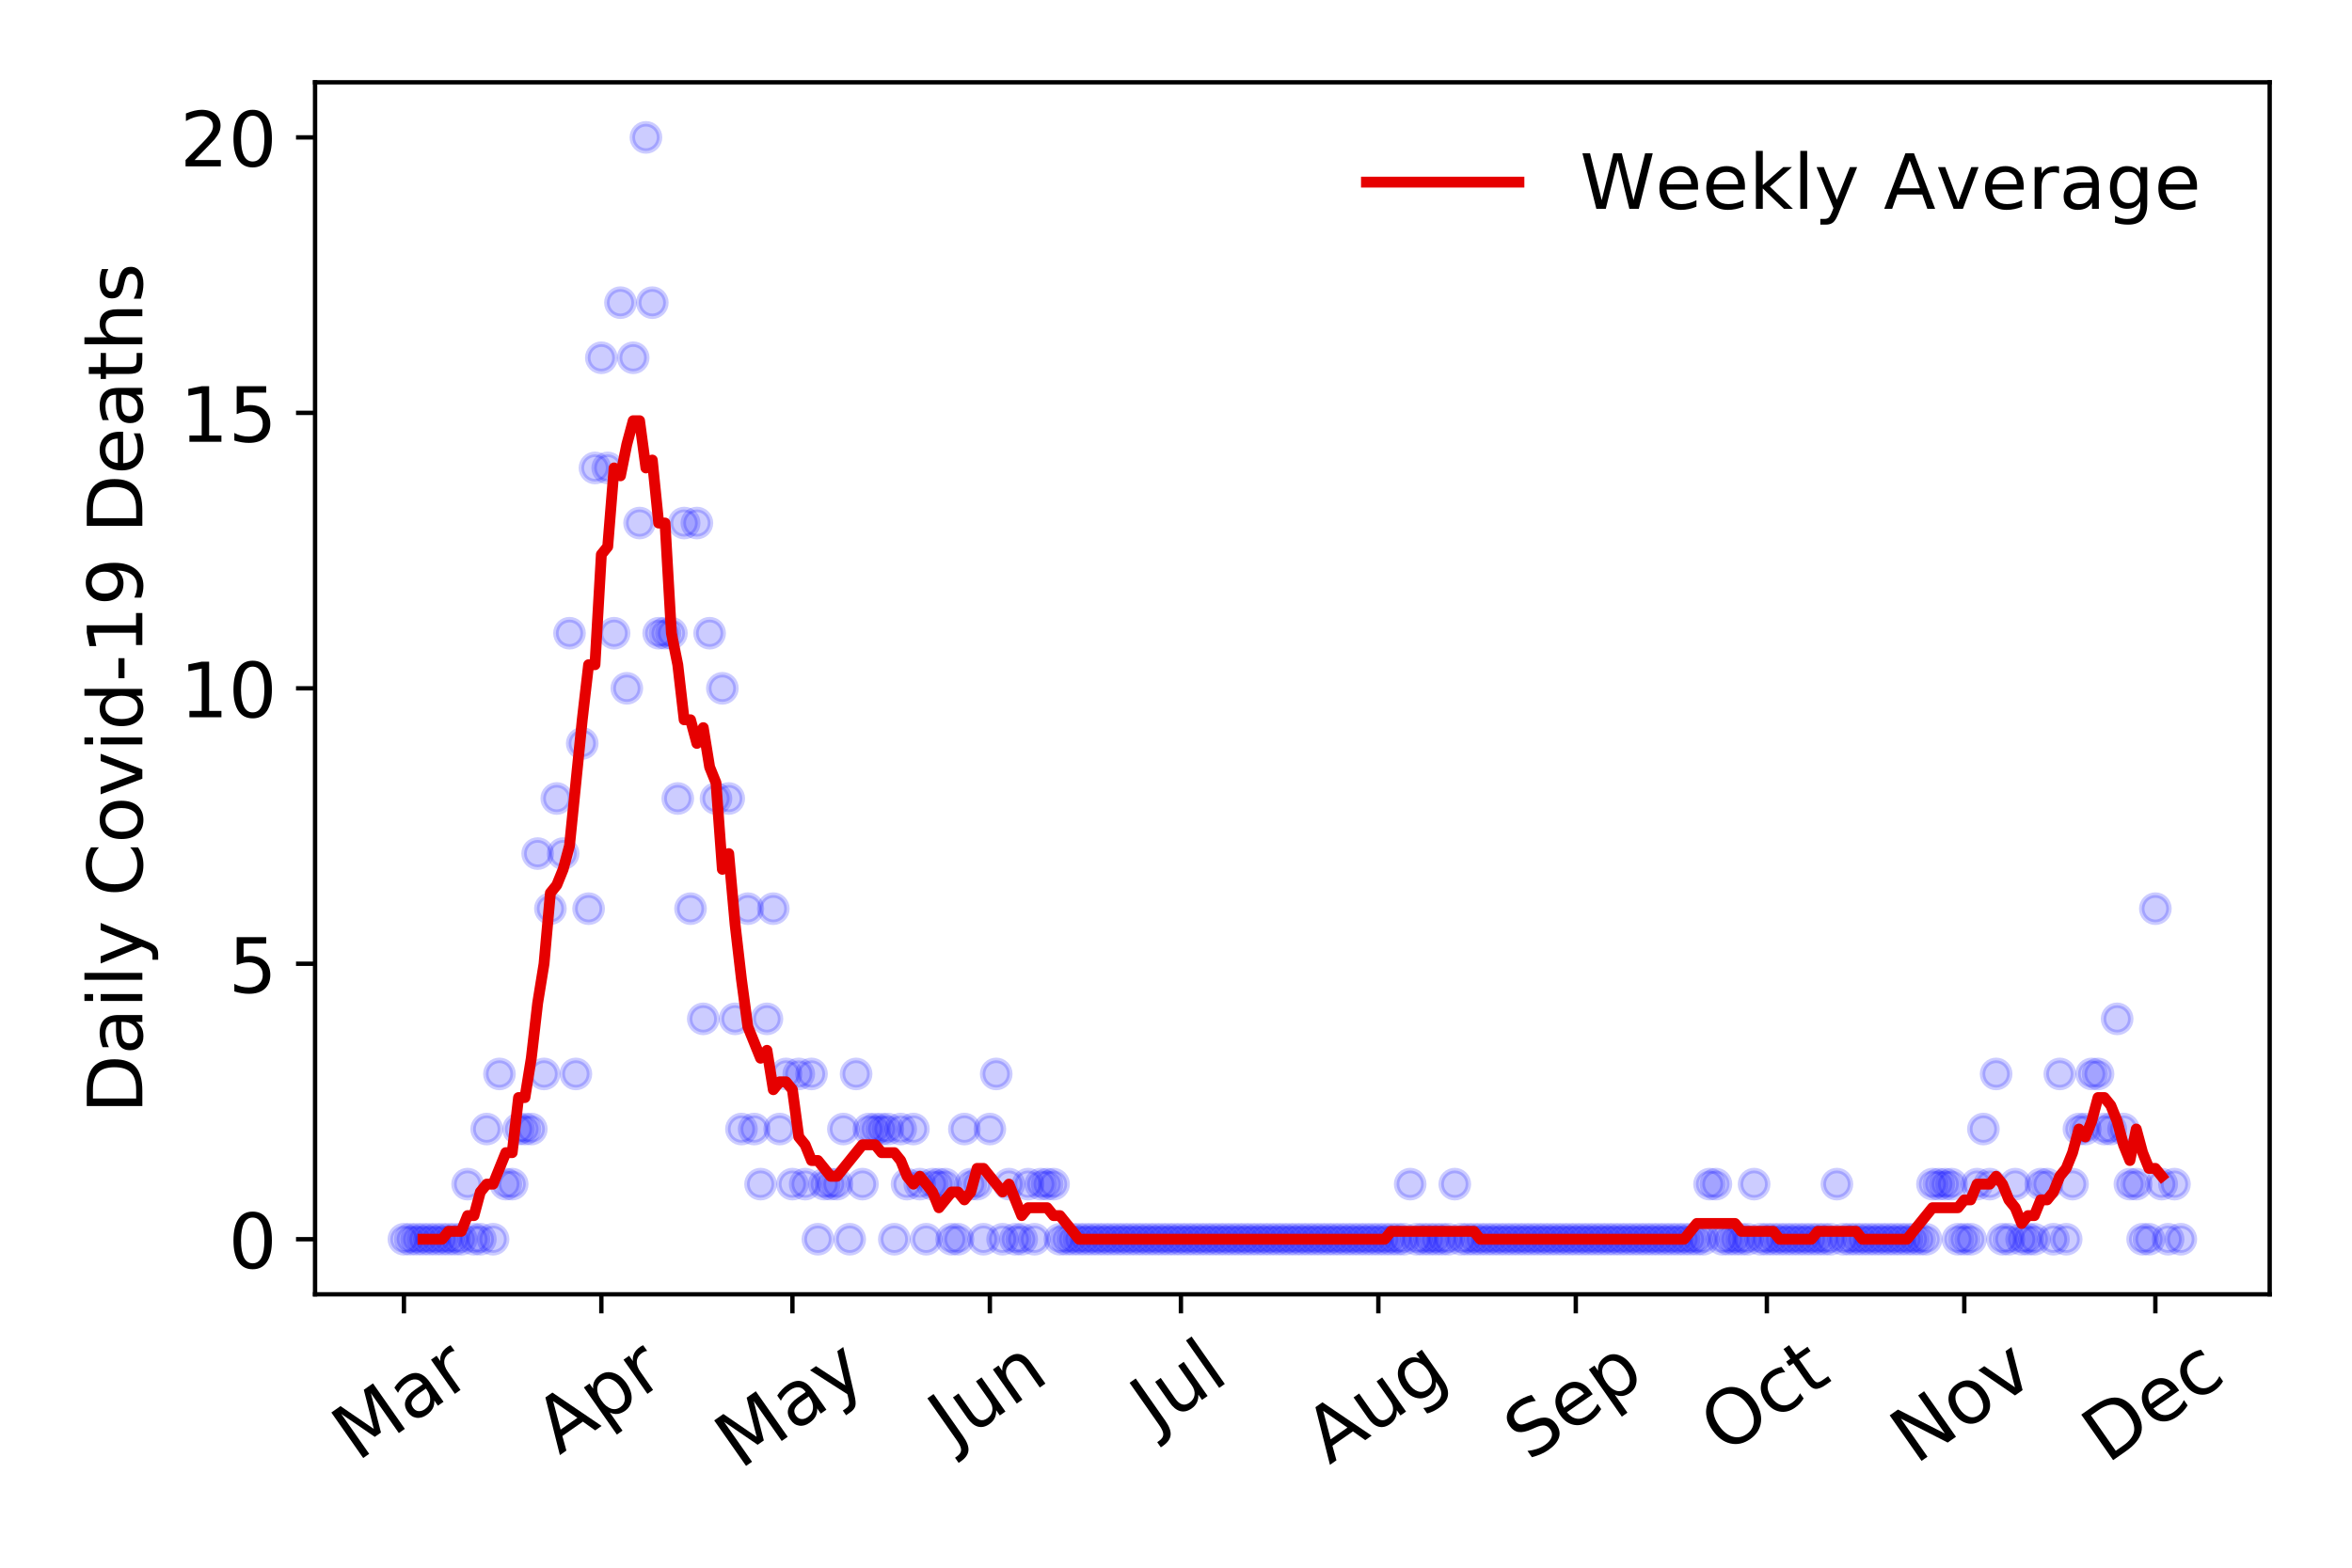 <?xml version="1.0" encoding="utf-8" standalone="no"?>
<!DOCTYPE svg PUBLIC "-//W3C//DTD SVG 1.1//EN"
  "http://www.w3.org/Graphics/SVG/1.1/DTD/svg11.dtd">
<!-- Created with matplotlib (https://matplotlib.org/) -->
<svg height="288pt" version="1.1" viewBox="0 0 432 288" width="432pt" xmlns="http://www.w3.org/2000/svg" xmlns:xlink="http://www.w3.org/1999/xlink">
 <defs>
  <style type="text/css">
*{stroke-linecap:butt;stroke-linejoin:round;}
  </style>
 </defs>
 <g id="figure_1">
  <g id="patch_1">
   <path d="M 0 288 
L 432 288 
L 432 0 
L 0 0 
z
" style="fill:#ffffff;"/>
  </g>
  <g id="axes_1">
   <g id="patch_2">
    <path d="M 57.87 237.778 
L 416.88 237.778 
L 416.88 15.12 
L 57.87 15.12 
z
" style="fill:#ffffff;"/>
   </g>
   <g id="matplotlib.axis_1">
    <g id="xtick_1">
     <g id="line2d_1">
      <defs>
       <path d="M 0 0 
L 0 3.5 
" id="m96dc1f0153" style="stroke:#000000;stroke-width:0.8;"/>
      </defs>
      <g>
       <use style="stroke:#000000;stroke-width:0.8;" x="74.189" xlink:href="#m96dc1f0153" y="237.778"/>
      </g>
     </g>
     <g id="text_1">
      <!-- Mar -->
      <defs>
       <path d="M 9.812 72.906 
L 24.516 72.906 
L 43.109 23.297 
L 61.812 72.906 
L 76.516 72.906 
L 76.516 0 
L 66.891 0 
L 66.891 64.016 
L 48.094 14.016 
L 38.188 14.016 
L 19.391 64.016 
L 19.391 0 
L 9.812 0 
z
" id="DejaVuSans-77"/>
       <path d="M 34.281 27.484 
Q 23.391 27.484 19.188 25 
Q 14.984 22.516 14.984 16.5 
Q 14.984 11.719 18.141 8.906 
Q 21.297 6.109 26.703 6.109 
Q 34.188 6.109 38.703 11.406 
Q 43.219 16.703 43.219 25.484 
L 43.219 27.484 
z
M 52.203 31.203 
L 52.203 0 
L 43.219 0 
L 43.219 8.297 
Q 40.141 3.328 35.547 0.953 
Q 30.953 -1.422 24.312 -1.422 
Q 15.922 -1.422 10.953 3.297 
Q 6 8.016 6 15.922 
Q 6 25.141 12.172 29.828 
Q 18.359 34.516 30.609 34.516 
L 43.219 34.516 
L 43.219 35.406 
Q 43.219 41.609 39.141 45 
Q 35.062 48.391 27.688 48.391 
Q 23 48.391 18.547 47.266 
Q 14.109 46.141 10.016 43.891 
L 10.016 52.203 
Q 14.938 54.109 19.578 55.047 
Q 24.219 56 28.609 56 
Q 40.484 56 46.344 49.844 
Q 52.203 43.703 52.203 31.203 
z
" id="DejaVuSans-97"/>
       <path d="M 41.109 46.297 
Q 39.594 47.172 37.812 47.578 
Q 36.031 48 33.891 48 
Q 26.266 48 22.188 43.047 
Q 18.109 38.094 18.109 28.812 
L 18.109 0 
L 9.078 0 
L 9.078 54.688 
L 18.109 54.688 
L 18.109 46.188 
Q 20.953 51.172 25.484 53.578 
Q 30.031 56 36.531 56 
Q 37.453 56 38.578 55.875 
Q 39.703 55.766 41.062 55.516 
z
" id="DejaVuSans-114"/>
      </defs>
      <g transform="translate(65.586 268.643)rotate(-35)scale(0.14 -0.14)">
       <use xlink:href="#DejaVuSans-77"/>
       <use x="86.279" xlink:href="#DejaVuSans-97"/>
       <use x="147.559" xlink:href="#DejaVuSans-114"/>
      </g>
     </g>
    </g>
    <g id="xtick_2">
     <g id="line2d_2">
      <g>
       <use style="stroke:#000000;stroke-width:0.8;" x="110.452" xlink:href="#m96dc1f0153" y="237.778"/>
      </g>
     </g>
     <g id="text_2">
      <!-- Apr -->
      <defs>
       <path d="M 34.188 63.188 
L 20.797 26.906 
L 47.609 26.906 
z
M 28.609 72.906 
L 39.797 72.906 
L 67.578 0 
L 57.328 0 
L 50.688 18.703 
L 17.828 18.703 
L 11.188 0 
L 0.781 0 
z
" id="DejaVuSans-65"/>
       <path d="M 18.109 8.203 
L 18.109 -20.797 
L 9.078 -20.797 
L 9.078 54.688 
L 18.109 54.688 
L 18.109 46.391 
Q 20.953 51.266 25.266 53.625 
Q 29.594 56 35.594 56 
Q 45.562 56 51.781 48.094 
Q 58.016 40.188 58.016 27.297 
Q 58.016 14.406 51.781 6.484 
Q 45.562 -1.422 35.594 -1.422 
Q 29.594 -1.422 25.266 0.953 
Q 20.953 3.328 18.109 8.203 
z
M 48.688 27.297 
Q 48.688 37.203 44.609 42.844 
Q 40.531 48.484 33.406 48.484 
Q 26.266 48.484 22.188 42.844 
Q 18.109 37.203 18.109 27.297 
Q 18.109 17.391 22.188 11.75 
Q 26.266 6.109 33.406 6.109 
Q 40.531 6.109 44.609 11.75 
Q 48.688 17.391 48.688 27.297 
z
" id="DejaVuSans-112"/>
      </defs>
      <g transform="translate(102.748 267.384)rotate(-35)scale(0.14 -0.14)">
       <use xlink:href="#DejaVuSans-65"/>
       <use x="68.408" xlink:href="#DejaVuSans-112"/>
       <use x="131.885" xlink:href="#DejaVuSans-114"/>
      </g>
     </g>
    </g>
    <g id="xtick_3">
     <g id="line2d_3">
      <g>
       <use style="stroke:#000000;stroke-width:0.8;" x="145.546" xlink:href="#m96dc1f0153" y="237.778"/>
      </g>
     </g>
     <g id="text_3">
      <!-- May -->
      <defs>
       <path d="M 32.172 -5.078 
Q 28.375 -14.844 24.75 -17.812 
Q 21.141 -20.797 15.094 -20.797 
L 7.906 -20.797 
L 7.906 -13.281 
L 13.188 -13.281 
Q 16.891 -13.281 18.938 -11.516 
Q 21 -9.766 23.484 -3.219 
L 25.094 0.875 
L 2.984 54.688 
L 12.5 54.688 
L 29.594 11.922 
L 46.688 54.688 
L 56.203 54.688 
z
" id="DejaVuSans-121"/>
      </defs>
      <g transform="translate(135.907 270.094)rotate(-35)scale(0.14 -0.14)">
       <use xlink:href="#DejaVuSans-77"/>
       <use x="86.279" xlink:href="#DejaVuSans-97"/>
       <use x="147.559" xlink:href="#DejaVuSans-121"/>
      </g>
     </g>
    </g>
    <g id="xtick_4">
     <g id="line2d_4">
      <g>
       <use style="stroke:#000000;stroke-width:0.8;" x="181.81" xlink:href="#m96dc1f0153" y="237.778"/>
      </g>
     </g>
     <g id="text_4">
      <!-- Jun -->
      <defs>
       <path d="M 9.812 72.906 
L 19.672 72.906 
L 19.672 5.078 
Q 19.672 -8.109 14.672 -14.062 
Q 9.672 -20.016 -1.422 -20.016 
L -5.172 -20.016 
L -5.172 -11.719 
L -2.094 -11.719 
Q 4.438 -11.719 7.125 -8.047 
Q 9.812 -4.391 9.812 5.078 
z
" id="DejaVuSans-74"/>
       <path d="M 8.5 21.578 
L 8.5 54.688 
L 17.484 54.688 
L 17.484 21.922 
Q 17.484 14.156 20.5 10.266 
Q 23.531 6.391 29.594 6.391 
Q 36.859 6.391 41.078 11.031 
Q 45.312 15.672 45.312 23.688 
L 45.312 54.688 
L 54.297 54.688 
L 54.297 0 
L 45.312 0 
L 45.312 8.406 
Q 42.047 3.422 37.719 1 
Q 33.406 -1.422 27.688 -1.422 
Q 18.266 -1.422 13.375 4.438 
Q 8.5 10.297 8.5 21.578 
z
M 31.109 56 
z
" id="DejaVuSans-117"/>
       <path d="M 54.891 33.016 
L 54.891 0 
L 45.906 0 
L 45.906 32.719 
Q 45.906 40.484 42.875 44.328 
Q 39.844 48.188 33.797 48.188 
Q 26.516 48.188 22.312 43.547 
Q 18.109 38.922 18.109 30.906 
L 18.109 0 
L 9.078 0 
L 9.078 54.688 
L 18.109 54.688 
L 18.109 46.188 
Q 21.344 51.125 25.703 53.562 
Q 30.078 56 35.797 56 
Q 45.219 56 50.047 50.172 
Q 54.891 44.344 54.891 33.016 
z
" id="DejaVuSans-110"/>
      </defs>
      <g transform="translate(175.066 266.039)rotate(-35)scale(0.14 -0.14)">
       <use xlink:href="#DejaVuSans-74"/>
       <use x="29.492" xlink:href="#DejaVuSans-117"/>
       <use x="92.871" xlink:href="#DejaVuSans-110"/>
      </g>
     </g>
    </g>
    <g id="xtick_5">
     <g id="line2d_5">
      <g>
       <use style="stroke:#000000;stroke-width:0.8;" x="216.904" xlink:href="#m96dc1f0153" y="237.778"/>
      </g>
     </g>
     <g id="text_5">
      <!-- Jul -->
      <defs>
       <path d="M 9.422 75.984 
L 18.406 75.984 
L 18.406 0 
L 9.422 0 
z
" id="DejaVuSans-108"/>
      </defs>
      <g transform="translate(212.201 263.181)rotate(-35)scale(0.14 -0.14)">
       <use xlink:href="#DejaVuSans-74"/>
       <use x="29.492" xlink:href="#DejaVuSans-117"/>
       <use x="92.871" xlink:href="#DejaVuSans-108"/>
      </g>
     </g>
    </g>
    <g id="xtick_6">
     <g id="line2d_6">
      <g>
       <use style="stroke:#000000;stroke-width:0.8;" x="253.167" xlink:href="#m96dc1f0153" y="237.778"/>
      </g>
     </g>
     <g id="text_6">
      <!-- Aug -->
      <defs>
       <path d="M 45.406 27.984 
Q 45.406 37.75 41.375 43.109 
Q 37.359 48.484 30.078 48.484 
Q 22.859 48.484 18.828 43.109 
Q 14.797 37.75 14.797 27.984 
Q 14.797 18.266 18.828 12.891 
Q 22.859 7.516 30.078 7.516 
Q 37.359 7.516 41.375 12.891 
Q 45.406 18.266 45.406 27.984 
z
M 54.391 6.781 
Q 54.391 -7.172 48.188 -13.984 
Q 42 -20.797 29.203 -20.797 
Q 24.469 -20.797 20.266 -20.094 
Q 16.062 -19.391 12.109 -17.922 
L 12.109 -9.188 
Q 16.062 -11.328 19.922 -12.344 
Q 23.781 -13.375 27.781 -13.375 
Q 36.625 -13.375 41.016 -8.766 
Q 45.406 -4.156 45.406 5.172 
L 45.406 9.625 
Q 42.625 4.781 38.281 2.391 
Q 33.938 0 27.875 0 
Q 17.828 0 11.672 7.656 
Q 5.516 15.328 5.516 27.984 
Q 5.516 40.672 11.672 48.328 
Q 17.828 56 27.875 56 
Q 33.938 56 38.281 53.609 
Q 42.625 51.219 45.406 46.391 
L 45.406 54.688 
L 54.391 54.688 
z
" id="DejaVuSans-103"/>
      </defs>
      <g transform="translate(244.186 269.172)rotate(-35)scale(0.14 -0.14)">
       <use xlink:href="#DejaVuSans-65"/>
       <use x="68.408" xlink:href="#DejaVuSans-117"/>
       <use x="131.787" xlink:href="#DejaVuSans-103"/>
      </g>
     </g>
    </g>
    <g id="xtick_7">
     <g id="line2d_7">
      <g>
       <use style="stroke:#000000;stroke-width:0.8;" x="289.431" xlink:href="#m96dc1f0153" y="237.778"/>
      </g>
     </g>
     <g id="text_7">
      <!-- Sep -->
      <defs>
       <path d="M 53.516 70.516 
L 53.516 60.891 
Q 47.906 63.578 42.922 64.891 
Q 37.938 66.219 33.297 66.219 
Q 25.25 66.219 20.875 63.094 
Q 16.5 59.969 16.5 54.203 
Q 16.5 49.359 19.406 46.891 
Q 22.312 44.438 30.422 42.922 
L 36.375 41.703 
Q 47.406 39.594 52.656 34.297 
Q 57.906 29 57.906 20.125 
Q 57.906 9.516 50.797 4.047 
Q 43.703 -1.422 29.984 -1.422 
Q 24.812 -1.422 18.969 -0.25 
Q 13.141 0.922 6.891 3.219 
L 6.891 13.375 
Q 12.891 10.016 18.656 8.297 
Q 24.422 6.594 29.984 6.594 
Q 38.422 6.594 43.016 9.906 
Q 47.609 13.234 47.609 19.391 
Q 47.609 24.75 44.312 27.781 
Q 41.016 30.812 33.5 32.328 
L 27.484 33.5 
Q 16.453 35.688 11.516 40.375 
Q 6.594 45.062 6.594 53.422 
Q 6.594 63.094 13.406 68.656 
Q 20.219 74.219 32.172 74.219 
Q 37.312 74.219 42.625 73.281 
Q 47.953 72.359 53.516 70.516 
z
" id="DejaVuSans-83"/>
       <path d="M 56.203 29.594 
L 56.203 25.203 
L 14.891 25.203 
Q 15.484 15.922 20.484 11.062 
Q 25.484 6.203 34.422 6.203 
Q 39.594 6.203 44.453 7.469 
Q 49.312 8.734 54.109 11.281 
L 54.109 2.781 
Q 49.266 0.734 44.188 -0.344 
Q 39.109 -1.422 33.891 -1.422 
Q 20.797 -1.422 13.156 6.188 
Q 5.516 13.812 5.516 26.812 
Q 5.516 40.234 12.766 48.109 
Q 20.016 56 32.328 56 
Q 43.359 56 49.781 48.891 
Q 56.203 41.797 56.203 29.594 
z
M 47.219 32.234 
Q 47.125 39.594 43.094 43.984 
Q 39.062 48.391 32.422 48.391 
Q 24.906 48.391 20.391 44.141 
Q 15.875 39.891 15.188 32.172 
z
" id="DejaVuSans-101"/>
      </defs>
      <g transform="translate(280.838 268.629)rotate(-35)scale(0.14 -0.14)">
       <use xlink:href="#DejaVuSans-83"/>
       <use x="63.477" xlink:href="#DejaVuSans-101"/>
       <use x="125" xlink:href="#DejaVuSans-112"/>
      </g>
     </g>
    </g>
    <g id="xtick_8">
     <g id="line2d_8">
      <g>
       <use style="stroke:#000000;stroke-width:0.8;" x="324.525" xlink:href="#m96dc1f0153" y="237.778"/>
      </g>
     </g>
     <g id="text_8">
      <!-- Oct -->
      <defs>
       <path d="M 39.406 66.219 
Q 28.656 66.219 22.328 58.203 
Q 16.016 50.203 16.016 36.375 
Q 16.016 22.609 22.328 14.594 
Q 28.656 6.594 39.406 6.594 
Q 50.141 6.594 56.422 14.594 
Q 62.703 22.609 62.703 36.375 
Q 62.703 50.203 56.422 58.203 
Q 50.141 66.219 39.406 66.219 
z
M 39.406 74.219 
Q 54.734 74.219 63.906 63.938 
Q 73.094 53.656 73.094 36.375 
Q 73.094 19.141 63.906 8.859 
Q 54.734 -1.422 39.406 -1.422 
Q 24.031 -1.422 14.812 8.828 
Q 5.609 19.094 5.609 36.375 
Q 5.609 53.656 14.812 63.938 
Q 24.031 74.219 39.406 74.219 
z
" id="DejaVuSans-79"/>
       <path d="M 48.781 52.594 
L 48.781 44.188 
Q 44.969 46.297 41.141 47.344 
Q 37.312 48.391 33.406 48.391 
Q 24.656 48.391 19.812 42.844 
Q 14.984 37.312 14.984 27.297 
Q 14.984 17.281 19.812 11.734 
Q 24.656 6.203 33.406 6.203 
Q 37.312 6.203 41.141 7.25 
Q 44.969 8.297 48.781 10.406 
L 48.781 2.094 
Q 45.016 0.344 40.984 -0.531 
Q 36.969 -1.422 32.422 -1.422 
Q 20.062 -1.422 12.781 6.344 
Q 5.516 14.109 5.516 27.297 
Q 5.516 40.672 12.859 48.328 
Q 20.219 56 33.016 56 
Q 37.156 56 41.109 55.141 
Q 45.062 54.297 48.781 52.594 
z
" id="DejaVuSans-99"/>
       <path d="M 18.312 70.219 
L 18.312 54.688 
L 36.812 54.688 
L 36.812 47.703 
L 18.312 47.703 
L 18.312 18.016 
Q 18.312 11.328 20.141 9.422 
Q 21.969 7.516 27.594 7.516 
L 36.812 7.516 
L 36.812 0 
L 27.594 0 
Q 17.188 0 13.234 3.875 
Q 9.281 7.766 9.281 18.016 
L 9.281 47.703 
L 2.688 47.703 
L 2.688 54.688 
L 9.281 54.688 
L 9.281 70.219 
z
" id="DejaVuSans-116"/>
      </defs>
      <g transform="translate(316.826 267.377)rotate(-35)scale(0.14 -0.14)">
       <use xlink:href="#DejaVuSans-79"/>
       <use x="78.711" xlink:href="#DejaVuSans-99"/>
       <use x="133.691" xlink:href="#DejaVuSans-116"/>
      </g>
     </g>
    </g>
    <g id="xtick_9">
     <g id="line2d_9">
      <g>
       <use style="stroke:#000000;stroke-width:0.8;" x="360.788" xlink:href="#m96dc1f0153" y="237.778"/>
      </g>
     </g>
     <g id="text_9">
      <!-- Nov -->
      <defs>
       <path d="M 9.812 72.906 
L 23.094 72.906 
L 55.422 11.922 
L 55.422 72.906 
L 64.984 72.906 
L 64.984 0 
L 51.703 0 
L 19.391 60.984 
L 19.391 0 
L 9.812 0 
z
" id="DejaVuSans-78"/>
       <path d="M 30.609 48.391 
Q 23.391 48.391 19.188 42.75 
Q 14.984 37.109 14.984 27.297 
Q 14.984 17.484 19.156 11.844 
Q 23.344 6.203 30.609 6.203 
Q 37.797 6.203 41.984 11.859 
Q 46.188 17.531 46.188 27.297 
Q 46.188 37.016 41.984 42.703 
Q 37.797 48.391 30.609 48.391 
z
M 30.609 56 
Q 42.328 56 49.016 48.375 
Q 55.719 40.766 55.719 27.297 
Q 55.719 13.875 49.016 6.219 
Q 42.328 -1.422 30.609 -1.422 
Q 18.844 -1.422 12.172 6.219 
Q 5.516 13.875 5.516 27.297 
Q 5.516 40.766 12.172 48.375 
Q 18.844 56 30.609 56 
z
" id="DejaVuSans-111"/>
       <path d="M 2.984 54.688 
L 12.5 54.688 
L 29.594 8.797 
L 46.688 54.688 
L 56.203 54.688 
L 35.688 0 
L 23.484 0 
z
" id="DejaVuSans-118"/>
      </defs>
      <g transform="translate(351.812 269.166)rotate(-35)scale(0.14 -0.14)">
       <use xlink:href="#DejaVuSans-78"/>
       <use x="74.805" xlink:href="#DejaVuSans-111"/>
       <use x="135.986" xlink:href="#DejaVuSans-118"/>
      </g>
     </g>
    </g>
    <g id="xtick_10">
     <g id="line2d_10">
      <g>
       <use style="stroke:#000000;stroke-width:0.8;" x="395.882" xlink:href="#m96dc1f0153" y="237.778"/>
      </g>
     </g>
     <g id="text_10">
      <!-- Dec -->
      <defs>
       <path d="M 19.672 64.797 
L 19.672 8.109 
L 31.594 8.109 
Q 46.688 8.109 53.688 14.938 
Q 60.688 21.781 60.688 36.531 
Q 60.688 51.172 53.688 57.984 
Q 46.688 64.797 31.594 64.797 
z
M 9.812 72.906 
L 30.078 72.906 
Q 51.266 72.906 61.172 64.094 
Q 71.094 55.281 71.094 36.531 
Q 71.094 17.672 61.125 8.828 
Q 51.172 0 30.078 0 
L 9.812 0 
z
" id="DejaVuSans-68"/>
      </defs>
      <g transform="translate(387.002 269.032)rotate(-35)scale(0.14 -0.14)">
       <use xlink:href="#DejaVuSans-68"/>
       <use x="77.002" xlink:href="#DejaVuSans-101"/>
       <use x="138.525" xlink:href="#DejaVuSans-99"/>
      </g>
     </g>
    </g>
   </g>
   <g id="matplotlib.axis_2">
    <g id="ytick_1">
     <g id="line2d_11">
      <defs>
       <path d="M 0 0 
L -3.5 0 
" id="m515fd67686" style="stroke:#000000;stroke-width:0.8;"/>
      </defs>
      <g>
       <use style="stroke:#000000;stroke-width:0.8;" x="57.87" xlink:href="#m515fd67686" y="227.657"/>
      </g>
     </g>
     <g id="text_11">
      <!-- 0 -->
      <defs>
       <path d="M 31.781 66.406 
Q 24.172 66.406 20.328 58.906 
Q 16.5 51.422 16.5 36.375 
Q 16.5 21.391 20.328 13.891 
Q 24.172 6.391 31.781 6.391 
Q 39.453 6.391 43.281 13.891 
Q 47.125 21.391 47.125 36.375 
Q 47.125 51.422 43.281 58.906 
Q 39.453 66.406 31.781 66.406 
z
M 31.781 74.219 
Q 44.047 74.219 50.516 64.516 
Q 56.984 54.828 56.984 36.375 
Q 56.984 17.969 50.516 8.266 
Q 44.047 -1.422 31.781 -1.422 
Q 19.531 -1.422 13.062 8.266 
Q 6.594 17.969 6.594 36.375 
Q 6.594 54.828 13.062 64.516 
Q 19.531 74.219 31.781 74.219 
z
" id="DejaVuSans-48"/>
      </defs>
      <g transform="translate(41.962 232.976)scale(0.14 -0.14)">
       <use xlink:href="#DejaVuSans-48"/>
      </g>
     </g>
    </g>
    <g id="ytick_2">
     <g id="line2d_12">
      <g>
       <use style="stroke:#000000;stroke-width:0.8;" x="57.87" xlink:href="#m515fd67686" y="177.053"/>
      </g>
     </g>
     <g id="text_12">
      <!-- 5 -->
      <defs>
       <path d="M 10.797 72.906 
L 49.516 72.906 
L 49.516 64.594 
L 19.828 64.594 
L 19.828 46.734 
Q 21.969 47.469 24.109 47.828 
Q 26.266 48.188 28.422 48.188 
Q 40.625 48.188 47.75 41.5 
Q 54.891 34.812 54.891 23.391 
Q 54.891 11.625 47.562 5.094 
Q 40.234 -1.422 26.906 -1.422 
Q 22.312 -1.422 17.547 -0.641 
Q 12.797 0.141 7.719 1.703 
L 7.719 11.625 
Q 12.109 9.234 16.797 8.062 
Q 21.484 6.891 26.703 6.891 
Q 35.156 6.891 40.078 11.328 
Q 45.016 15.766 45.016 23.391 
Q 45.016 31 40.078 35.438 
Q 35.156 39.891 26.703 39.891 
Q 22.75 39.891 18.812 39.016 
Q 14.891 38.141 10.797 36.281 
z
" id="DejaVuSans-53"/>
      </defs>
      <g transform="translate(41.962 182.372)scale(0.14 -0.14)">
       <use xlink:href="#DejaVuSans-53"/>
      </g>
     </g>
    </g>
    <g id="ytick_3">
     <g id="line2d_13">
      <g>
       <use style="stroke:#000000;stroke-width:0.8;" x="57.87" xlink:href="#m515fd67686" y="126.449"/>
      </g>
     </g>
     <g id="text_13">
      <!-- 10 -->
      <defs>
       <path d="M 12.406 8.297 
L 28.516 8.297 
L 28.516 63.922 
L 10.984 60.406 
L 10.984 69.391 
L 28.422 72.906 
L 38.281 72.906 
L 38.281 8.297 
L 54.391 8.297 
L 54.391 0 
L 12.406 0 
z
" id="DejaVuSans-49"/>
      </defs>
      <g transform="translate(33.055 131.768)scale(0.14 -0.14)">
       <use xlink:href="#DejaVuSans-49"/>
       <use x="63.623" xlink:href="#DejaVuSans-48"/>
      </g>
     </g>
    </g>
    <g id="ytick_4">
     <g id="line2d_14">
      <g>
       <use style="stroke:#000000;stroke-width:0.8;" x="57.87" xlink:href="#m515fd67686" y="75.845"/>
      </g>
     </g>
     <g id="text_14">
      <!-- 15 -->
      <g transform="translate(33.055 81.164)scale(0.14 -0.14)">
       <use xlink:href="#DejaVuSans-49"/>
       <use x="63.623" xlink:href="#DejaVuSans-53"/>
      </g>
     </g>
    </g>
    <g id="ytick_5">
     <g id="line2d_15">
      <g>
       <use style="stroke:#000000;stroke-width:0.8;" x="57.87" xlink:href="#m515fd67686" y="25.241"/>
      </g>
     </g>
     <g id="text_15">
      <!-- 20 -->
      <defs>
       <path d="M 19.188 8.297 
L 53.609 8.297 
L 53.609 0 
L 7.328 0 
L 7.328 8.297 
Q 12.938 14.109 22.625 23.891 
Q 32.328 33.688 34.812 36.531 
Q 39.547 41.844 41.422 45.531 
Q 43.312 49.219 43.312 52.781 
Q 43.312 58.594 39.234 62.25 
Q 35.156 65.922 28.609 65.922 
Q 23.969 65.922 18.812 64.312 
Q 13.672 62.703 7.812 59.422 
L 7.812 69.391 
Q 13.766 71.781 18.938 73 
Q 24.125 74.219 28.422 74.219 
Q 39.75 74.219 46.484 68.547 
Q 53.219 62.891 53.219 53.422 
Q 53.219 48.922 51.531 44.891 
Q 49.859 40.875 45.406 35.406 
Q 44.188 33.984 37.641 27.219 
Q 31.109 20.453 19.188 8.297 
z
" id="DejaVuSans-50"/>
      </defs>
      <g transform="translate(33.055 30.56)scale(0.14 -0.14)">
       <use xlink:href="#DejaVuSans-50"/>
       <use x="63.623" xlink:href="#DejaVuSans-48"/>
      </g>
     </g>
    </g>
    <g id="text_16">
     <!-- Daily Covid-19 Deaths -->
     <defs>
      <path d="M 9.422 54.688 
L 18.406 54.688 
L 18.406 0 
L 9.422 0 
z
M 9.422 75.984 
L 18.406 75.984 
L 18.406 64.594 
L 9.422 64.594 
z
" id="DejaVuSans-105"/>
      <path id="DejaVuSans-32"/>
      <path d="M 64.406 67.281 
L 64.406 56.891 
Q 59.422 61.531 53.781 63.812 
Q 48.141 66.109 41.797 66.109 
Q 29.297 66.109 22.656 58.469 
Q 16.016 50.828 16.016 36.375 
Q 16.016 21.969 22.656 14.328 
Q 29.297 6.688 41.797 6.688 
Q 48.141 6.688 53.781 8.984 
Q 59.422 11.281 64.406 15.922 
L 64.406 5.609 
Q 59.234 2.094 53.438 0.328 
Q 47.656 -1.422 41.219 -1.422 
Q 24.656 -1.422 15.125 8.703 
Q 5.609 18.844 5.609 36.375 
Q 5.609 53.953 15.125 64.078 
Q 24.656 74.219 41.219 74.219 
Q 47.75 74.219 53.531 72.484 
Q 59.328 70.75 64.406 67.281 
z
" id="DejaVuSans-67"/>
      <path d="M 45.406 46.391 
L 45.406 75.984 
L 54.391 75.984 
L 54.391 0 
L 45.406 0 
L 45.406 8.203 
Q 42.578 3.328 38.25 0.953 
Q 33.938 -1.422 27.875 -1.422 
Q 17.969 -1.422 11.734 6.484 
Q 5.516 14.406 5.516 27.297 
Q 5.516 40.188 11.734 48.094 
Q 17.969 56 27.875 56 
Q 33.938 56 38.25 53.625 
Q 42.578 51.266 45.406 46.391 
z
M 14.797 27.297 
Q 14.797 17.391 18.875 11.75 
Q 22.953 6.109 30.078 6.109 
Q 37.203 6.109 41.297 11.75 
Q 45.406 17.391 45.406 27.297 
Q 45.406 37.203 41.297 42.844 
Q 37.203 48.484 30.078 48.484 
Q 22.953 48.484 18.875 42.844 
Q 14.797 37.203 14.797 27.297 
z
" id="DejaVuSans-100"/>
      <path d="M 4.891 31.391 
L 31.203 31.391 
L 31.203 23.391 
L 4.891 23.391 
z
" id="DejaVuSans-45"/>
      <path d="M 10.984 1.516 
L 10.984 10.5 
Q 14.703 8.734 18.5 7.812 
Q 22.312 6.891 25.984 6.891 
Q 35.75 6.891 40.891 13.453 
Q 46.047 20.016 46.781 33.406 
Q 43.953 29.203 39.594 26.953 
Q 35.25 24.703 29.984 24.703 
Q 19.047 24.703 12.672 31.312 
Q 6.297 37.938 6.297 49.422 
Q 6.297 60.641 12.938 67.422 
Q 19.578 74.219 30.609 74.219 
Q 43.266 74.219 49.922 64.516 
Q 56.594 54.828 56.594 36.375 
Q 56.594 19.141 48.406 8.859 
Q 40.234 -1.422 26.422 -1.422 
Q 22.703 -1.422 18.891 -0.688 
Q 15.094 0.047 10.984 1.516 
z
M 30.609 32.422 
Q 37.25 32.422 41.125 36.953 
Q 45.016 41.5 45.016 49.422 
Q 45.016 57.281 41.125 61.844 
Q 37.25 66.406 30.609 66.406 
Q 23.969 66.406 20.094 61.844 
Q 16.219 57.281 16.219 49.422 
Q 16.219 41.5 20.094 36.953 
Q 23.969 32.422 30.609 32.422 
z
" id="DejaVuSans-57"/>
      <path d="M 54.891 33.016 
L 54.891 0 
L 45.906 0 
L 45.906 32.719 
Q 45.906 40.484 42.875 44.328 
Q 39.844 48.188 33.797 48.188 
Q 26.516 48.188 22.312 43.547 
Q 18.109 38.922 18.109 30.906 
L 18.109 0 
L 9.078 0 
L 9.078 75.984 
L 18.109 75.984 
L 18.109 46.188 
Q 21.344 51.125 25.703 53.562 
Q 30.078 56 35.797 56 
Q 45.219 56 50.047 50.172 
Q 54.891 44.344 54.891 33.016 
z
" id="DejaVuSans-104"/>
      <path d="M 44.281 53.078 
L 44.281 44.578 
Q 40.484 46.531 36.375 47.5 
Q 32.281 48.484 27.875 48.484 
Q 21.188 48.484 17.844 46.438 
Q 14.5 44.391 14.5 40.281 
Q 14.5 37.156 16.891 35.375 
Q 19.281 33.594 26.516 31.984 
L 29.594 31.297 
Q 39.156 29.25 43.188 25.516 
Q 47.219 21.781 47.219 15.094 
Q 47.219 7.469 41.188 3.016 
Q 35.156 -1.422 24.609 -1.422 
Q 20.219 -1.422 15.453 -0.562 
Q 10.688 0.297 5.422 2 
L 5.422 11.281 
Q 10.406 8.688 15.234 7.391 
Q 20.062 6.109 24.812 6.109 
Q 31.156 6.109 34.562 8.281 
Q 37.984 10.453 37.984 14.406 
Q 37.984 18.062 35.516 20.016 
Q 33.062 21.969 24.703 23.781 
L 21.578 24.516 
Q 13.234 26.266 9.516 29.906 
Q 5.812 33.547 5.812 39.891 
Q 5.812 47.609 11.281 51.797 
Q 16.75 56 26.812 56 
Q 31.781 56 36.172 55.266 
Q 40.578 54.547 44.281 53.078 
z
" id="DejaVuSans-115"/>
     </defs>
     <g transform="translate(26.143 204.56)rotate(-90)scale(0.14 -0.14)">
      <use xlink:href="#DejaVuSans-68"/>
      <use x="77.002" xlink:href="#DejaVuSans-97"/>
      <use x="138.281" xlink:href="#DejaVuSans-105"/>
      <use x="166.064" xlink:href="#DejaVuSans-108"/>
      <use x="193.848" xlink:href="#DejaVuSans-121"/>
      <use x="253.027" xlink:href="#DejaVuSans-32"/>
      <use x="284.814" xlink:href="#DejaVuSans-67"/>
      <use x="354.639" xlink:href="#DejaVuSans-111"/>
      <use x="415.82" xlink:href="#DejaVuSans-118"/>
      <use x="475" xlink:href="#DejaVuSans-105"/>
      <use x="502.783" xlink:href="#DejaVuSans-100"/>
      <use x="566.26" xlink:href="#DejaVuSans-45"/>
      <use x="602.344" xlink:href="#DejaVuSans-49"/>
      <use x="665.967" xlink:href="#DejaVuSans-57"/>
      <use x="729.59" xlink:href="#DejaVuSans-32"/>
      <use x="761.377" xlink:href="#DejaVuSans-68"/>
      <use x="838.379" xlink:href="#DejaVuSans-101"/>
      <use x="899.902" xlink:href="#DejaVuSans-97"/>
      <use x="961.182" xlink:href="#DejaVuSans-116"/>
      <use x="1000.391" xlink:href="#DejaVuSans-104"/>
      <use x="1063.77" xlink:href="#DejaVuSans-115"/>
     </g>
    </g>
   </g>
   <g id="line2d_16">
    <defs>
     <path d="M 0 2.5 
C 0.663 2.5 1.299 2.237 1.768 1.768 
C 2.237 1.299 2.5 0.663 2.5 0 
C 2.5 -0.663 2.237 -1.299 1.768 -1.768 
C 1.299 -2.237 0.663 -2.5 0 -2.5 
C -0.663 -2.5 -1.299 -2.237 -1.768 -1.768 
C -2.237 -1.299 -2.5 -0.663 -2.5 0 
C -2.5 0.663 -2.237 1.299 -1.768 1.768 
C -1.299 2.237 -0.663 2.5 0 2.5 
z
" id="m61ce7745c1" style="stroke:#0000ff;stroke-opacity:0.2;"/>
    </defs>
    <g clip-path="url(#p2d0b914f46)">
     <use style="fill:#0000ff;fill-opacity:0.2;stroke:#0000ff;stroke-opacity:0.2;" x="74.189" xlink:href="#m61ce7745c1" y="227.657"/>
     <use style="fill:#0000ff;fill-opacity:0.2;stroke:#0000ff;stroke-opacity:0.2;" x="75.358" xlink:href="#m61ce7745c1" y="227.657"/>
     <use style="fill:#0000ff;fill-opacity:0.2;stroke:#0000ff;stroke-opacity:0.2;" x="76.528" xlink:href="#m61ce7745c1" y="227.657"/>
     <use style="fill:#0000ff;fill-opacity:0.2;stroke:#0000ff;stroke-opacity:0.2;" x="77.698" xlink:href="#m61ce7745c1" y="227.657"/>
     <use style="fill:#0000ff;fill-opacity:0.2;stroke:#0000ff;stroke-opacity:0.2;" x="78.868" xlink:href="#m61ce7745c1" y="227.657"/>
     <use style="fill:#0000ff;fill-opacity:0.2;stroke:#0000ff;stroke-opacity:0.2;" x="80.038" xlink:href="#m61ce7745c1" y="227.657"/>
     <use style="fill:#0000ff;fill-opacity:0.2;stroke:#0000ff;stroke-opacity:0.2;" x="81.207" xlink:href="#m61ce7745c1" y="227.657"/>
     <use style="fill:#0000ff;fill-opacity:0.2;stroke:#0000ff;stroke-opacity:0.2;" x="82.377" xlink:href="#m61ce7745c1" y="227.657"/>
     <use style="fill:#0000ff;fill-opacity:0.2;stroke:#0000ff;stroke-opacity:0.2;" x="83.547" xlink:href="#m61ce7745c1" y="227.657"/>
     <use style="fill:#0000ff;fill-opacity:0.2;stroke:#0000ff;stroke-opacity:0.2;" x="84.717" xlink:href="#m61ce7745c1" y="227.657"/>
     <use style="fill:#0000ff;fill-opacity:0.2;stroke:#0000ff;stroke-opacity:0.2;" x="85.887" xlink:href="#m61ce7745c1" y="217.537"/>
     <use style="fill:#0000ff;fill-opacity:0.2;stroke:#0000ff;stroke-opacity:0.2;" x="87.056" xlink:href="#m61ce7745c1" y="227.657"/>
     <use style="fill:#0000ff;fill-opacity:0.2;stroke:#0000ff;stroke-opacity:0.2;" x="88.226" xlink:href="#m61ce7745c1" y="227.657"/>
     <use style="fill:#0000ff;fill-opacity:0.2;stroke:#0000ff;stroke-opacity:0.2;" x="89.396" xlink:href="#m61ce7745c1" y="207.416"/>
     <use style="fill:#0000ff;fill-opacity:0.2;stroke:#0000ff;stroke-opacity:0.2;" x="90.566" xlink:href="#m61ce7745c1" y="227.657"/>
     <use style="fill:#0000ff;fill-opacity:0.2;stroke:#0000ff;stroke-opacity:0.2;" x="91.736" xlink:href="#m61ce7745c1" y="197.295"/>
     <use style="fill:#0000ff;fill-opacity:0.2;stroke:#0000ff;stroke-opacity:0.2;" x="92.905" xlink:href="#m61ce7745c1" y="217.537"/>
     <use style="fill:#0000ff;fill-opacity:0.2;stroke:#0000ff;stroke-opacity:0.2;" x="94.075" xlink:href="#m61ce7745c1" y="217.537"/>
     <use style="fill:#0000ff;fill-opacity:0.2;stroke:#0000ff;stroke-opacity:0.2;" x="95.245" xlink:href="#m61ce7745c1" y="207.416"/>
     <use style="fill:#0000ff;fill-opacity:0.2;stroke:#0000ff;stroke-opacity:0.2;" x="96.415" xlink:href="#m61ce7745c1" y="207.416"/>
     <use style="fill:#0000ff;fill-opacity:0.2;stroke:#0000ff;stroke-opacity:0.2;" x="97.585" xlink:href="#m61ce7745c1" y="207.416"/>
     <use style="fill:#0000ff;fill-opacity:0.2;stroke:#0000ff;stroke-opacity:0.2;" x="98.754" xlink:href="#m61ce7745c1" y="156.812"/>
     <use style="fill:#0000ff;fill-opacity:0.2;stroke:#0000ff;stroke-opacity:0.2;" x="99.924" xlink:href="#m61ce7745c1" y="197.295"/>
     <use style="fill:#0000ff;fill-opacity:0.2;stroke:#0000ff;stroke-opacity:0.2;" x="101.094" xlink:href="#m61ce7745c1" y="166.932"/>
     <use style="fill:#0000ff;fill-opacity:0.2;stroke:#0000ff;stroke-opacity:0.2;" x="102.264" xlink:href="#m61ce7745c1" y="146.691"/>
     <use style="fill:#0000ff;fill-opacity:0.2;stroke:#0000ff;stroke-opacity:0.2;" x="103.434" xlink:href="#m61ce7745c1" y="156.812"/>
     <use style="fill:#0000ff;fill-opacity:0.2;stroke:#0000ff;stroke-opacity:0.2;" x="104.603" xlink:href="#m61ce7745c1" y="116.328"/>
     <use style="fill:#0000ff;fill-opacity:0.2;stroke:#0000ff;stroke-opacity:0.2;" x="105.773" xlink:href="#m61ce7745c1" y="197.295"/>
     <use style="fill:#0000ff;fill-opacity:0.2;stroke:#0000ff;stroke-opacity:0.2;" x="106.943" xlink:href="#m61ce7745c1" y="136.57"/>
     <use style="fill:#0000ff;fill-opacity:0.2;stroke:#0000ff;stroke-opacity:0.2;" x="108.113" xlink:href="#m61ce7745c1" y="166.932"/>
     <use style="fill:#0000ff;fill-opacity:0.2;stroke:#0000ff;stroke-opacity:0.2;" x="109.282" xlink:href="#m61ce7745c1" y="85.966"/>
     <use style="fill:#0000ff;fill-opacity:0.2;stroke:#0000ff;stroke-opacity:0.2;" x="110.452" xlink:href="#m61ce7745c1" y="65.724"/>
     <use style="fill:#0000ff;fill-opacity:0.2;stroke:#0000ff;stroke-opacity:0.2;" x="111.622" xlink:href="#m61ce7745c1" y="85.966"/>
     <use style="fill:#0000ff;fill-opacity:0.2;stroke:#0000ff;stroke-opacity:0.2;" x="112.792" xlink:href="#m61ce7745c1" y="116.328"/>
     <use style="fill:#0000ff;fill-opacity:0.2;stroke:#0000ff;stroke-opacity:0.2;" x="113.962" xlink:href="#m61ce7745c1" y="55.603"/>
     <use style="fill:#0000ff;fill-opacity:0.2;stroke:#0000ff;stroke-opacity:0.2;" x="115.131" xlink:href="#m61ce7745c1" y="126.449"/>
     <use style="fill:#0000ff;fill-opacity:0.2;stroke:#0000ff;stroke-opacity:0.2;" x="116.301" xlink:href="#m61ce7745c1" y="65.724"/>
     <use style="fill:#0000ff;fill-opacity:0.2;stroke:#0000ff;stroke-opacity:0.2;" x="117.471" xlink:href="#m61ce7745c1" y="96.087"/>
     <use style="fill:#0000ff;fill-opacity:0.2;stroke:#0000ff;stroke-opacity:0.2;" x="118.641" xlink:href="#m61ce7745c1" y="25.241"/>
     <use style="fill:#0000ff;fill-opacity:0.2;stroke:#0000ff;stroke-opacity:0.2;" x="119.811" xlink:href="#m61ce7745c1" y="55.603"/>
     <use style="fill:#0000ff;fill-opacity:0.2;stroke:#0000ff;stroke-opacity:0.2;" x="120.98" xlink:href="#m61ce7745c1" y="116.328"/>
     <use style="fill:#0000ff;fill-opacity:0.2;stroke:#0000ff;stroke-opacity:0.2;" x="122.15" xlink:href="#m61ce7745c1" y="116.328"/>
     <use style="fill:#0000ff;fill-opacity:0.2;stroke:#0000ff;stroke-opacity:0.2;" x="123.32" xlink:href="#m61ce7745c1" y="116.328"/>
     <use style="fill:#0000ff;fill-opacity:0.2;stroke:#0000ff;stroke-opacity:0.2;" x="124.49" xlink:href="#m61ce7745c1" y="146.691"/>
     <use style="fill:#0000ff;fill-opacity:0.2;stroke:#0000ff;stroke-opacity:0.2;" x="125.66" xlink:href="#m61ce7745c1" y="96.087"/>
     <use style="fill:#0000ff;fill-opacity:0.2;stroke:#0000ff;stroke-opacity:0.2;" x="126.829" xlink:href="#m61ce7745c1" y="166.932"/>
     <use style="fill:#0000ff;fill-opacity:0.2;stroke:#0000ff;stroke-opacity:0.2;" x="127.999" xlink:href="#m61ce7745c1" y="96.087"/>
     <use style="fill:#0000ff;fill-opacity:0.2;stroke:#0000ff;stroke-opacity:0.2;" x="129.169" xlink:href="#m61ce7745c1" y="187.174"/>
     <use style="fill:#0000ff;fill-opacity:0.2;stroke:#0000ff;stroke-opacity:0.2;" x="130.339" xlink:href="#m61ce7745c1" y="116.328"/>
     <use style="fill:#0000ff;fill-opacity:0.2;stroke:#0000ff;stroke-opacity:0.2;" x="131.509" xlink:href="#m61ce7745c1" y="146.691"/>
     <use style="fill:#0000ff;fill-opacity:0.2;stroke:#0000ff;stroke-opacity:0.2;" x="132.678" xlink:href="#m61ce7745c1" y="126.449"/>
     <use style="fill:#0000ff;fill-opacity:0.2;stroke:#0000ff;stroke-opacity:0.2;" x="133.848" xlink:href="#m61ce7745c1" y="146.691"/>
     <use style="fill:#0000ff;fill-opacity:0.2;stroke:#0000ff;stroke-opacity:0.2;" x="135.018" xlink:href="#m61ce7745c1" y="187.174"/>
     <use style="fill:#0000ff;fill-opacity:0.2;stroke:#0000ff;stroke-opacity:0.2;" x="136.188" xlink:href="#m61ce7745c1" y="207.416"/>
     <use style="fill:#0000ff;fill-opacity:0.2;stroke:#0000ff;stroke-opacity:0.2;" x="137.358" xlink:href="#m61ce7745c1" y="166.932"/>
     <use style="fill:#0000ff;fill-opacity:0.2;stroke:#0000ff;stroke-opacity:0.2;" x="138.527" xlink:href="#m61ce7745c1" y="207.416"/>
     <use style="fill:#0000ff;fill-opacity:0.2;stroke:#0000ff;stroke-opacity:0.2;" x="139.697" xlink:href="#m61ce7745c1" y="217.537"/>
     <use style="fill:#0000ff;fill-opacity:0.2;stroke:#0000ff;stroke-opacity:0.2;" x="140.867" xlink:href="#m61ce7745c1" y="187.174"/>
     <use style="fill:#0000ff;fill-opacity:0.2;stroke:#0000ff;stroke-opacity:0.2;" x="142.037" xlink:href="#m61ce7745c1" y="166.932"/>
     <use style="fill:#0000ff;fill-opacity:0.2;stroke:#0000ff;stroke-opacity:0.2;" x="143.207" xlink:href="#m61ce7745c1" y="207.416"/>
     <use style="fill:#0000ff;fill-opacity:0.2;stroke:#0000ff;stroke-opacity:0.2;" x="144.376" xlink:href="#m61ce7745c1" y="197.295"/>
     <use style="fill:#0000ff;fill-opacity:0.2;stroke:#0000ff;stroke-opacity:0.2;" x="145.546" xlink:href="#m61ce7745c1" y="217.537"/>
     <use style="fill:#0000ff;fill-opacity:0.2;stroke:#0000ff;stroke-opacity:0.2;" x="146.716" xlink:href="#m61ce7745c1" y="197.295"/>
     <use style="fill:#0000ff;fill-opacity:0.2;stroke:#0000ff;stroke-opacity:0.2;" x="147.886" xlink:href="#m61ce7745c1" y="217.537"/>
     <use style="fill:#0000ff;fill-opacity:0.2;stroke:#0000ff;stroke-opacity:0.2;" x="149.055" xlink:href="#m61ce7745c1" y="197.295"/>
     <use style="fill:#0000ff;fill-opacity:0.2;stroke:#0000ff;stroke-opacity:0.2;" x="150.225" xlink:href="#m61ce7745c1" y="227.657"/>
     <use style="fill:#0000ff;fill-opacity:0.2;stroke:#0000ff;stroke-opacity:0.2;" x="151.395" xlink:href="#m61ce7745c1" y="217.537"/>
     <use style="fill:#0000ff;fill-opacity:0.2;stroke:#0000ff;stroke-opacity:0.2;" x="152.565" xlink:href="#m61ce7745c1" y="217.537"/>
     <use style="fill:#0000ff;fill-opacity:0.2;stroke:#0000ff;stroke-opacity:0.2;" x="153.735" xlink:href="#m61ce7745c1" y="217.537"/>
     <use style="fill:#0000ff;fill-opacity:0.2;stroke:#0000ff;stroke-opacity:0.2;" x="154.904" xlink:href="#m61ce7745c1" y="207.416"/>
     <use style="fill:#0000ff;fill-opacity:0.2;stroke:#0000ff;stroke-opacity:0.2;" x="156.074" xlink:href="#m61ce7745c1" y="227.657"/>
     <use style="fill:#0000ff;fill-opacity:0.2;stroke:#0000ff;stroke-opacity:0.2;" x="157.244" xlink:href="#m61ce7745c1" y="197.295"/>
     <use style="fill:#0000ff;fill-opacity:0.2;stroke:#0000ff;stroke-opacity:0.2;" x="158.414" xlink:href="#m61ce7745c1" y="217.537"/>
     <use style="fill:#0000ff;fill-opacity:0.2;stroke:#0000ff;stroke-opacity:0.2;" x="159.584" xlink:href="#m61ce7745c1" y="207.416"/>
     <use style="fill:#0000ff;fill-opacity:0.2;stroke:#0000ff;stroke-opacity:0.2;" x="160.753" xlink:href="#m61ce7745c1" y="207.416"/>
     <use style="fill:#0000ff;fill-opacity:0.2;stroke:#0000ff;stroke-opacity:0.2;" x="161.923" xlink:href="#m61ce7745c1" y="207.416"/>
     <use style="fill:#0000ff;fill-opacity:0.2;stroke:#0000ff;stroke-opacity:0.2;" x="163.093" xlink:href="#m61ce7745c1" y="207.416"/>
     <use style="fill:#0000ff;fill-opacity:0.2;stroke:#0000ff;stroke-opacity:0.2;" x="164.263" xlink:href="#m61ce7745c1" y="227.657"/>
     <use style="fill:#0000ff;fill-opacity:0.2;stroke:#0000ff;stroke-opacity:0.2;" x="165.433" xlink:href="#m61ce7745c1" y="207.416"/>
     <use style="fill:#0000ff;fill-opacity:0.2;stroke:#0000ff;stroke-opacity:0.2;" x="166.602" xlink:href="#m61ce7745c1" y="217.537"/>
     <use style="fill:#0000ff;fill-opacity:0.2;stroke:#0000ff;stroke-opacity:0.2;" x="167.772" xlink:href="#m61ce7745c1" y="207.416"/>
     <use style="fill:#0000ff;fill-opacity:0.2;stroke:#0000ff;stroke-opacity:0.2;" x="168.942" xlink:href="#m61ce7745c1" y="217.537"/>
     <use style="fill:#0000ff;fill-opacity:0.2;stroke:#0000ff;stroke-opacity:0.2;" x="170.112" xlink:href="#m61ce7745c1" y="227.657"/>
     <use style="fill:#0000ff;fill-opacity:0.2;stroke:#0000ff;stroke-opacity:0.2;" x="171.282" xlink:href="#m61ce7745c1" y="217.537"/>
     <use style="fill:#0000ff;fill-opacity:0.2;stroke:#0000ff;stroke-opacity:0.2;" x="172.451" xlink:href="#m61ce7745c1" y="217.537"/>
     <use style="fill:#0000ff;fill-opacity:0.2;stroke:#0000ff;stroke-opacity:0.2;" x="173.621" xlink:href="#m61ce7745c1" y="217.537"/>
     <use style="fill:#0000ff;fill-opacity:0.2;stroke:#0000ff;stroke-opacity:0.2;" x="174.791" xlink:href="#m61ce7745c1" y="227.657"/>
     <use style="fill:#0000ff;fill-opacity:0.2;stroke:#0000ff;stroke-opacity:0.2;" x="175.961" xlink:href="#m61ce7745c1" y="227.657"/>
     <use style="fill:#0000ff;fill-opacity:0.2;stroke:#0000ff;stroke-opacity:0.2;" x="177.131" xlink:href="#m61ce7745c1" y="207.416"/>
     <use style="fill:#0000ff;fill-opacity:0.2;stroke:#0000ff;stroke-opacity:0.2;" x="178.3" xlink:href="#m61ce7745c1" y="217.537"/>
     <use style="fill:#0000ff;fill-opacity:0.2;stroke:#0000ff;stroke-opacity:0.2;" x="179.47" xlink:href="#m61ce7745c1" y="217.537"/>
     <use style="fill:#0000ff;fill-opacity:0.2;stroke:#0000ff;stroke-opacity:0.2;" x="180.64" xlink:href="#m61ce7745c1" y="227.657"/>
     <use style="fill:#0000ff;fill-opacity:0.2;stroke:#0000ff;stroke-opacity:0.2;" x="181.81" xlink:href="#m61ce7745c1" y="207.416"/>
     <use style="fill:#0000ff;fill-opacity:0.2;stroke:#0000ff;stroke-opacity:0.2;" x="182.98" xlink:href="#m61ce7745c1" y="197.295"/>
     <use style="fill:#0000ff;fill-opacity:0.2;stroke:#0000ff;stroke-opacity:0.2;" x="184.149" xlink:href="#m61ce7745c1" y="227.657"/>
     <use style="fill:#0000ff;fill-opacity:0.2;stroke:#0000ff;stroke-opacity:0.2;" x="185.319" xlink:href="#m61ce7745c1" y="217.537"/>
     <use style="fill:#0000ff;fill-opacity:0.2;stroke:#0000ff;stroke-opacity:0.2;" x="186.489" xlink:href="#m61ce7745c1" y="227.657"/>
     <use style="fill:#0000ff;fill-opacity:0.2;stroke:#0000ff;stroke-opacity:0.2;" x="187.659" xlink:href="#m61ce7745c1" y="227.657"/>
     <use style="fill:#0000ff;fill-opacity:0.2;stroke:#0000ff;stroke-opacity:0.2;" x="188.829" xlink:href="#m61ce7745c1" y="217.537"/>
     <use style="fill:#0000ff;fill-opacity:0.2;stroke:#0000ff;stroke-opacity:0.2;" x="189.998" xlink:href="#m61ce7745c1" y="227.657"/>
     <use style="fill:#0000ff;fill-opacity:0.2;stroke:#0000ff;stroke-opacity:0.2;" x="191.168" xlink:href="#m61ce7745c1" y="217.537"/>
     <use style="fill:#0000ff;fill-opacity:0.2;stroke:#0000ff;stroke-opacity:0.2;" x="192.338" xlink:href="#m61ce7745c1" y="217.537"/>
     <use style="fill:#0000ff;fill-opacity:0.2;stroke:#0000ff;stroke-opacity:0.2;" x="193.508" xlink:href="#m61ce7745c1" y="217.537"/>
     <use style="fill:#0000ff;fill-opacity:0.2;stroke:#0000ff;stroke-opacity:0.2;" x="194.677" xlink:href="#m61ce7745c1" y="227.657"/>
     <use style="fill:#0000ff;fill-opacity:0.2;stroke:#0000ff;stroke-opacity:0.2;" x="195.847" xlink:href="#m61ce7745c1" y="227.657"/>
     <use style="fill:#0000ff;fill-opacity:0.2;stroke:#0000ff;stroke-opacity:0.2;" x="197.017" xlink:href="#m61ce7745c1" y="227.657"/>
     <use style="fill:#0000ff;fill-opacity:0.2;stroke:#0000ff;stroke-opacity:0.2;" x="198.187" xlink:href="#m61ce7745c1" y="227.657"/>
     <use style="fill:#0000ff;fill-opacity:0.2;stroke:#0000ff;stroke-opacity:0.2;" x="199.357" xlink:href="#m61ce7745c1" y="227.657"/>
     <use style="fill:#0000ff;fill-opacity:0.2;stroke:#0000ff;stroke-opacity:0.2;" x="200.526" xlink:href="#m61ce7745c1" y="227.657"/>
     <use style="fill:#0000ff;fill-opacity:0.2;stroke:#0000ff;stroke-opacity:0.2;" x="201.696" xlink:href="#m61ce7745c1" y="227.657"/>
     <use style="fill:#0000ff;fill-opacity:0.2;stroke:#0000ff;stroke-opacity:0.2;" x="202.866" xlink:href="#m61ce7745c1" y="227.657"/>
     <use style="fill:#0000ff;fill-opacity:0.2;stroke:#0000ff;stroke-opacity:0.2;" x="204.036" xlink:href="#m61ce7745c1" y="227.657"/>
     <use style="fill:#0000ff;fill-opacity:0.2;stroke:#0000ff;stroke-opacity:0.2;" x="205.206" xlink:href="#m61ce7745c1" y="227.657"/>
     <use style="fill:#0000ff;fill-opacity:0.2;stroke:#0000ff;stroke-opacity:0.2;" x="206.375" xlink:href="#m61ce7745c1" y="227.657"/>
     <use style="fill:#0000ff;fill-opacity:0.2;stroke:#0000ff;stroke-opacity:0.2;" x="207.545" xlink:href="#m61ce7745c1" y="227.657"/>
     <use style="fill:#0000ff;fill-opacity:0.2;stroke:#0000ff;stroke-opacity:0.2;" x="208.715" xlink:href="#m61ce7745c1" y="227.657"/>
     <use style="fill:#0000ff;fill-opacity:0.2;stroke:#0000ff;stroke-opacity:0.2;" x="209.885" xlink:href="#m61ce7745c1" y="227.657"/>
     <use style="fill:#0000ff;fill-opacity:0.2;stroke:#0000ff;stroke-opacity:0.2;" x="211.055" xlink:href="#m61ce7745c1" y="227.657"/>
     <use style="fill:#0000ff;fill-opacity:0.2;stroke:#0000ff;stroke-opacity:0.2;" x="212.224" xlink:href="#m61ce7745c1" y="227.657"/>
     <use style="fill:#0000ff;fill-opacity:0.2;stroke:#0000ff;stroke-opacity:0.2;" x="213.394" xlink:href="#m61ce7745c1" y="227.657"/>
     <use style="fill:#0000ff;fill-opacity:0.2;stroke:#0000ff;stroke-opacity:0.2;" x="214.564" xlink:href="#m61ce7745c1" y="227.657"/>
     <use style="fill:#0000ff;fill-opacity:0.2;stroke:#0000ff;stroke-opacity:0.2;" x="215.734" xlink:href="#m61ce7745c1" y="227.657"/>
     <use style="fill:#0000ff;fill-opacity:0.2;stroke:#0000ff;stroke-opacity:0.2;" x="216.904" xlink:href="#m61ce7745c1" y="227.657"/>
     <use style="fill:#0000ff;fill-opacity:0.2;stroke:#0000ff;stroke-opacity:0.2;" x="218.073" xlink:href="#m61ce7745c1" y="227.657"/>
     <use style="fill:#0000ff;fill-opacity:0.2;stroke:#0000ff;stroke-opacity:0.2;" x="219.243" xlink:href="#m61ce7745c1" y="227.657"/>
     <use style="fill:#0000ff;fill-opacity:0.2;stroke:#0000ff;stroke-opacity:0.2;" x="220.413" xlink:href="#m61ce7745c1" y="227.657"/>
     <use style="fill:#0000ff;fill-opacity:0.2;stroke:#0000ff;stroke-opacity:0.2;" x="221.583" xlink:href="#m61ce7745c1" y="227.657"/>
     <use style="fill:#0000ff;fill-opacity:0.2;stroke:#0000ff;stroke-opacity:0.2;" x="222.753" xlink:href="#m61ce7745c1" y="227.657"/>
     <use style="fill:#0000ff;fill-opacity:0.2;stroke:#0000ff;stroke-opacity:0.2;" x="223.922" xlink:href="#m61ce7745c1" y="227.657"/>
     <use style="fill:#0000ff;fill-opacity:0.2;stroke:#0000ff;stroke-opacity:0.2;" x="225.092" xlink:href="#m61ce7745c1" y="227.657"/>
     <use style="fill:#0000ff;fill-opacity:0.2;stroke:#0000ff;stroke-opacity:0.2;" x="226.262" xlink:href="#m61ce7745c1" y="227.657"/>
     <use style="fill:#0000ff;fill-opacity:0.2;stroke:#0000ff;stroke-opacity:0.2;" x="227.432" xlink:href="#m61ce7745c1" y="227.657"/>
     <use style="fill:#0000ff;fill-opacity:0.2;stroke:#0000ff;stroke-opacity:0.2;" x="228.602" xlink:href="#m61ce7745c1" y="227.657"/>
     <use style="fill:#0000ff;fill-opacity:0.2;stroke:#0000ff;stroke-opacity:0.2;" x="229.771" xlink:href="#m61ce7745c1" y="227.657"/>
     <use style="fill:#0000ff;fill-opacity:0.2;stroke:#0000ff;stroke-opacity:0.2;" x="230.941" xlink:href="#m61ce7745c1" y="227.657"/>
     <use style="fill:#0000ff;fill-opacity:0.2;stroke:#0000ff;stroke-opacity:0.2;" x="232.111" xlink:href="#m61ce7745c1" y="227.657"/>
     <use style="fill:#0000ff;fill-opacity:0.2;stroke:#0000ff;stroke-opacity:0.2;" x="233.281" xlink:href="#m61ce7745c1" y="227.657"/>
     <use style="fill:#0000ff;fill-opacity:0.2;stroke:#0000ff;stroke-opacity:0.2;" x="234.451" xlink:href="#m61ce7745c1" y="227.657"/>
     <use style="fill:#0000ff;fill-opacity:0.2;stroke:#0000ff;stroke-opacity:0.2;" x="235.62" xlink:href="#m61ce7745c1" y="227.657"/>
     <use style="fill:#0000ff;fill-opacity:0.2;stroke:#0000ff;stroke-opacity:0.2;" x="236.79" xlink:href="#m61ce7745c1" y="227.657"/>
     <use style="fill:#0000ff;fill-opacity:0.2;stroke:#0000ff;stroke-opacity:0.2;" x="237.96" xlink:href="#m61ce7745c1" y="227.657"/>
     <use style="fill:#0000ff;fill-opacity:0.2;stroke:#0000ff;stroke-opacity:0.2;" x="239.13" xlink:href="#m61ce7745c1" y="227.657"/>
     <use style="fill:#0000ff;fill-opacity:0.2;stroke:#0000ff;stroke-opacity:0.2;" x="240.299" xlink:href="#m61ce7745c1" y="227.657"/>
     <use style="fill:#0000ff;fill-opacity:0.2;stroke:#0000ff;stroke-opacity:0.2;" x="241.469" xlink:href="#m61ce7745c1" y="227.657"/>
     <use style="fill:#0000ff;fill-opacity:0.2;stroke:#0000ff;stroke-opacity:0.2;" x="242.639" xlink:href="#m61ce7745c1" y="227.657"/>
     <use style="fill:#0000ff;fill-opacity:0.2;stroke:#0000ff;stroke-opacity:0.2;" x="243.809" xlink:href="#m61ce7745c1" y="227.657"/>
     <use style="fill:#0000ff;fill-opacity:0.2;stroke:#0000ff;stroke-opacity:0.2;" x="244.979" xlink:href="#m61ce7745c1" y="227.657"/>
     <use style="fill:#0000ff;fill-opacity:0.2;stroke:#0000ff;stroke-opacity:0.2;" x="246.148" xlink:href="#m61ce7745c1" y="227.657"/>
     <use style="fill:#0000ff;fill-opacity:0.2;stroke:#0000ff;stroke-opacity:0.2;" x="247.318" xlink:href="#m61ce7745c1" y="227.657"/>
     <use style="fill:#0000ff;fill-opacity:0.2;stroke:#0000ff;stroke-opacity:0.2;" x="248.488" xlink:href="#m61ce7745c1" y="227.657"/>
     <use style="fill:#0000ff;fill-opacity:0.2;stroke:#0000ff;stroke-opacity:0.2;" x="249.658" xlink:href="#m61ce7745c1" y="227.657"/>
     <use style="fill:#0000ff;fill-opacity:0.2;stroke:#0000ff;stroke-opacity:0.2;" x="250.828" xlink:href="#m61ce7745c1" y="227.657"/>
     <use style="fill:#0000ff;fill-opacity:0.2;stroke:#0000ff;stroke-opacity:0.2;" x="251.997" xlink:href="#m61ce7745c1" y="227.657"/>
     <use style="fill:#0000ff;fill-opacity:0.2;stroke:#0000ff;stroke-opacity:0.2;" x="253.167" xlink:href="#m61ce7745c1" y="227.657"/>
     <use style="fill:#0000ff;fill-opacity:0.2;stroke:#0000ff;stroke-opacity:0.2;" x="254.337" xlink:href="#m61ce7745c1" y="227.657"/>
     <use style="fill:#0000ff;fill-opacity:0.2;stroke:#0000ff;stroke-opacity:0.2;" x="255.507" xlink:href="#m61ce7745c1" y="227.657"/>
     <use style="fill:#0000ff;fill-opacity:0.2;stroke:#0000ff;stroke-opacity:0.2;" x="256.677" xlink:href="#m61ce7745c1" y="227.657"/>
     <use style="fill:#0000ff;fill-opacity:0.2;stroke:#0000ff;stroke-opacity:0.2;" x="257.846" xlink:href="#m61ce7745c1" y="227.657"/>
     <use style="fill:#0000ff;fill-opacity:0.2;stroke:#0000ff;stroke-opacity:0.2;" x="259.016" xlink:href="#m61ce7745c1" y="217.537"/>
     <use style="fill:#0000ff;fill-opacity:0.2;stroke:#0000ff;stroke-opacity:0.2;" x="260.186" xlink:href="#m61ce7745c1" y="227.657"/>
     <use style="fill:#0000ff;fill-opacity:0.2;stroke:#0000ff;stroke-opacity:0.2;" x="261.356" xlink:href="#m61ce7745c1" y="227.657"/>
     <use style="fill:#0000ff;fill-opacity:0.2;stroke:#0000ff;stroke-opacity:0.2;" x="262.526" xlink:href="#m61ce7745c1" y="227.657"/>
     <use style="fill:#0000ff;fill-opacity:0.2;stroke:#0000ff;stroke-opacity:0.2;" x="263.695" xlink:href="#m61ce7745c1" y="227.657"/>
     <use style="fill:#0000ff;fill-opacity:0.2;stroke:#0000ff;stroke-opacity:0.2;" x="264.865" xlink:href="#m61ce7745c1" y="227.657"/>
     <use style="fill:#0000ff;fill-opacity:0.2;stroke:#0000ff;stroke-opacity:0.2;" x="266.035" xlink:href="#m61ce7745c1" y="227.657"/>
     <use style="fill:#0000ff;fill-opacity:0.2;stroke:#0000ff;stroke-opacity:0.2;" x="267.205" xlink:href="#m61ce7745c1" y="217.537"/>
     <use style="fill:#0000ff;fill-opacity:0.2;stroke:#0000ff;stroke-opacity:0.2;" x="268.375" xlink:href="#m61ce7745c1" y="227.657"/>
     <use style="fill:#0000ff;fill-opacity:0.2;stroke:#0000ff;stroke-opacity:0.2;" x="269.544" xlink:href="#m61ce7745c1" y="227.657"/>
     <use style="fill:#0000ff;fill-opacity:0.2;stroke:#0000ff;stroke-opacity:0.2;" x="270.714" xlink:href="#m61ce7745c1" y="227.657"/>
     <use style="fill:#0000ff;fill-opacity:0.2;stroke:#0000ff;stroke-opacity:0.2;" x="271.884" xlink:href="#m61ce7745c1" y="227.657"/>
     <use style="fill:#0000ff;fill-opacity:0.2;stroke:#0000ff;stroke-opacity:0.2;" x="273.054" xlink:href="#m61ce7745c1" y="227.657"/>
     <use style="fill:#0000ff;fill-opacity:0.2;stroke:#0000ff;stroke-opacity:0.2;" x="274.224" xlink:href="#m61ce7745c1" y="227.657"/>
     <use style="fill:#0000ff;fill-opacity:0.2;stroke:#0000ff;stroke-opacity:0.2;" x="275.393" xlink:href="#m61ce7745c1" y="227.657"/>
     <use style="fill:#0000ff;fill-opacity:0.2;stroke:#0000ff;stroke-opacity:0.2;" x="276.563" xlink:href="#m61ce7745c1" y="227.657"/>
     <use style="fill:#0000ff;fill-opacity:0.2;stroke:#0000ff;stroke-opacity:0.2;" x="277.733" xlink:href="#m61ce7745c1" y="227.657"/>
     <use style="fill:#0000ff;fill-opacity:0.2;stroke:#0000ff;stroke-opacity:0.2;" x="278.903" xlink:href="#m61ce7745c1" y="227.657"/>
     <use style="fill:#0000ff;fill-opacity:0.2;stroke:#0000ff;stroke-opacity:0.2;" x="280.073" xlink:href="#m61ce7745c1" y="227.657"/>
     <use style="fill:#0000ff;fill-opacity:0.2;stroke:#0000ff;stroke-opacity:0.2;" x="281.242" xlink:href="#m61ce7745c1" y="227.657"/>
     <use style="fill:#0000ff;fill-opacity:0.2;stroke:#0000ff;stroke-opacity:0.2;" x="282.412" xlink:href="#m61ce7745c1" y="227.657"/>
     <use style="fill:#0000ff;fill-opacity:0.2;stroke:#0000ff;stroke-opacity:0.2;" x="283.582" xlink:href="#m61ce7745c1" y="227.657"/>
     <use style="fill:#0000ff;fill-opacity:0.2;stroke:#0000ff;stroke-opacity:0.2;" x="284.752" xlink:href="#m61ce7745c1" y="227.657"/>
     <use style="fill:#0000ff;fill-opacity:0.2;stroke:#0000ff;stroke-opacity:0.2;" x="285.921" xlink:href="#m61ce7745c1" y="227.657"/>
     <use style="fill:#0000ff;fill-opacity:0.2;stroke:#0000ff;stroke-opacity:0.2;" x="287.091" xlink:href="#m61ce7745c1" y="227.657"/>
     <use style="fill:#0000ff;fill-opacity:0.2;stroke:#0000ff;stroke-opacity:0.2;" x="288.261" xlink:href="#m61ce7745c1" y="227.657"/>
     <use style="fill:#0000ff;fill-opacity:0.2;stroke:#0000ff;stroke-opacity:0.2;" x="289.431" xlink:href="#m61ce7745c1" y="227.657"/>
     <use style="fill:#0000ff;fill-opacity:0.2;stroke:#0000ff;stroke-opacity:0.2;" x="290.601" xlink:href="#m61ce7745c1" y="227.657"/>
     <use style="fill:#0000ff;fill-opacity:0.2;stroke:#0000ff;stroke-opacity:0.2;" x="291.77" xlink:href="#m61ce7745c1" y="227.657"/>
     <use style="fill:#0000ff;fill-opacity:0.2;stroke:#0000ff;stroke-opacity:0.2;" x="292.94" xlink:href="#m61ce7745c1" y="227.657"/>
     <use style="fill:#0000ff;fill-opacity:0.2;stroke:#0000ff;stroke-opacity:0.2;" x="294.11" xlink:href="#m61ce7745c1" y="227.657"/>
     <use style="fill:#0000ff;fill-opacity:0.2;stroke:#0000ff;stroke-opacity:0.2;" x="295.28" xlink:href="#m61ce7745c1" y="227.657"/>
     <use style="fill:#0000ff;fill-opacity:0.2;stroke:#0000ff;stroke-opacity:0.2;" x="296.45" xlink:href="#m61ce7745c1" y="227.657"/>
     <use style="fill:#0000ff;fill-opacity:0.2;stroke:#0000ff;stroke-opacity:0.2;" x="297.619" xlink:href="#m61ce7745c1" y="227.657"/>
     <use style="fill:#0000ff;fill-opacity:0.2;stroke:#0000ff;stroke-opacity:0.2;" x="298.789" xlink:href="#m61ce7745c1" y="227.657"/>
     <use style="fill:#0000ff;fill-opacity:0.2;stroke:#0000ff;stroke-opacity:0.2;" x="299.959" xlink:href="#m61ce7745c1" y="227.657"/>
     <use style="fill:#0000ff;fill-opacity:0.2;stroke:#0000ff;stroke-opacity:0.2;" x="301.129" xlink:href="#m61ce7745c1" y="227.657"/>
     <use style="fill:#0000ff;fill-opacity:0.2;stroke:#0000ff;stroke-opacity:0.2;" x="302.299" xlink:href="#m61ce7745c1" y="227.657"/>
     <use style="fill:#0000ff;fill-opacity:0.2;stroke:#0000ff;stroke-opacity:0.2;" x="303.468" xlink:href="#m61ce7745c1" y="227.657"/>
     <use style="fill:#0000ff;fill-opacity:0.2;stroke:#0000ff;stroke-opacity:0.2;" x="304.638" xlink:href="#m61ce7745c1" y="227.657"/>
     <use style="fill:#0000ff;fill-opacity:0.2;stroke:#0000ff;stroke-opacity:0.2;" x="305.808" xlink:href="#m61ce7745c1" y="227.657"/>
     <use style="fill:#0000ff;fill-opacity:0.2;stroke:#0000ff;stroke-opacity:0.2;" x="306.978" xlink:href="#m61ce7745c1" y="227.657"/>
     <use style="fill:#0000ff;fill-opacity:0.2;stroke:#0000ff;stroke-opacity:0.2;" x="308.148" xlink:href="#m61ce7745c1" y="227.657"/>
     <use style="fill:#0000ff;fill-opacity:0.2;stroke:#0000ff;stroke-opacity:0.2;" x="309.317" xlink:href="#m61ce7745c1" y="227.657"/>
     <use style="fill:#0000ff;fill-opacity:0.2;stroke:#0000ff;stroke-opacity:0.2;" x="310.487" xlink:href="#m61ce7745c1" y="227.657"/>
     <use style="fill:#0000ff;fill-opacity:0.2;stroke:#0000ff;stroke-opacity:0.2;" x="311.657" xlink:href="#m61ce7745c1" y="227.657"/>
     <use style="fill:#0000ff;fill-opacity:0.2;stroke:#0000ff;stroke-opacity:0.2;" x="312.827" xlink:href="#m61ce7745c1" y="227.657"/>
     <use style="fill:#0000ff;fill-opacity:0.2;stroke:#0000ff;stroke-opacity:0.2;" x="313.997" xlink:href="#m61ce7745c1" y="217.537"/>
     <use style="fill:#0000ff;fill-opacity:0.2;stroke:#0000ff;stroke-opacity:0.2;" x="315.166" xlink:href="#m61ce7745c1" y="217.537"/>
     <use style="fill:#0000ff;fill-opacity:0.2;stroke:#0000ff;stroke-opacity:0.2;" x="316.336" xlink:href="#m61ce7745c1" y="227.657"/>
     <use style="fill:#0000ff;fill-opacity:0.2;stroke:#0000ff;stroke-opacity:0.2;" x="317.506" xlink:href="#m61ce7745c1" y="227.657"/>
     <use style="fill:#0000ff;fill-opacity:0.2;stroke:#0000ff;stroke-opacity:0.2;" x="318.676" xlink:href="#m61ce7745c1" y="227.657"/>
     <use style="fill:#0000ff;fill-opacity:0.2;stroke:#0000ff;stroke-opacity:0.2;" x="319.846" xlink:href="#m61ce7745c1" y="227.657"/>
     <use style="fill:#0000ff;fill-opacity:0.2;stroke:#0000ff;stroke-opacity:0.2;" x="321.015" xlink:href="#m61ce7745c1" y="227.657"/>
     <use style="fill:#0000ff;fill-opacity:0.2;stroke:#0000ff;stroke-opacity:0.2;" x="322.185" xlink:href="#m61ce7745c1" y="217.537"/>
     <use style="fill:#0000ff;fill-opacity:0.2;stroke:#0000ff;stroke-opacity:0.2;" x="323.355" xlink:href="#m61ce7745c1" y="227.657"/>
     <use style="fill:#0000ff;fill-opacity:0.2;stroke:#0000ff;stroke-opacity:0.2;" x="324.525" xlink:href="#m61ce7745c1" y="227.657"/>
     <use style="fill:#0000ff;fill-opacity:0.2;stroke:#0000ff;stroke-opacity:0.2;" x="325.695" xlink:href="#m61ce7745c1" y="227.657"/>
     <use style="fill:#0000ff;fill-opacity:0.2;stroke:#0000ff;stroke-opacity:0.2;" x="326.864" xlink:href="#m61ce7745c1" y="227.657"/>
     <use style="fill:#0000ff;fill-opacity:0.2;stroke:#0000ff;stroke-opacity:0.2;" x="328.034" xlink:href="#m61ce7745c1" y="227.657"/>
     <use style="fill:#0000ff;fill-opacity:0.2;stroke:#0000ff;stroke-opacity:0.2;" x="329.204" xlink:href="#m61ce7745c1" y="227.657"/>
     <use style="fill:#0000ff;fill-opacity:0.2;stroke:#0000ff;stroke-opacity:0.2;" x="330.374" xlink:href="#m61ce7745c1" y="227.657"/>
     <use style="fill:#0000ff;fill-opacity:0.2;stroke:#0000ff;stroke-opacity:0.2;" x="331.543" xlink:href="#m61ce7745c1" y="227.657"/>
     <use style="fill:#0000ff;fill-opacity:0.2;stroke:#0000ff;stroke-opacity:0.2;" x="332.713" xlink:href="#m61ce7745c1" y="227.657"/>
     <use style="fill:#0000ff;fill-opacity:0.2;stroke:#0000ff;stroke-opacity:0.2;" x="333.883" xlink:href="#m61ce7745c1" y="227.657"/>
     <use style="fill:#0000ff;fill-opacity:0.2;stroke:#0000ff;stroke-opacity:0.2;" x="335.053" xlink:href="#m61ce7745c1" y="227.657"/>
     <use style="fill:#0000ff;fill-opacity:0.2;stroke:#0000ff;stroke-opacity:0.2;" x="336.223" xlink:href="#m61ce7745c1" y="227.657"/>
     <use style="fill:#0000ff;fill-opacity:0.2;stroke:#0000ff;stroke-opacity:0.2;" x="337.392" xlink:href="#m61ce7745c1" y="217.537"/>
     <use style="fill:#0000ff;fill-opacity:0.2;stroke:#0000ff;stroke-opacity:0.2;" x="338.562" xlink:href="#m61ce7745c1" y="227.657"/>
     <use style="fill:#0000ff;fill-opacity:0.2;stroke:#0000ff;stroke-opacity:0.2;" x="339.732" xlink:href="#m61ce7745c1" y="227.657"/>
     <use style="fill:#0000ff;fill-opacity:0.2;stroke:#0000ff;stroke-opacity:0.2;" x="340.902" xlink:href="#m61ce7745c1" y="227.657"/>
     <use style="fill:#0000ff;fill-opacity:0.2;stroke:#0000ff;stroke-opacity:0.2;" x="342.072" xlink:href="#m61ce7745c1" y="227.657"/>
     <use style="fill:#0000ff;fill-opacity:0.2;stroke:#0000ff;stroke-opacity:0.2;" x="343.241" xlink:href="#m61ce7745c1" y="227.657"/>
     <use style="fill:#0000ff;fill-opacity:0.2;stroke:#0000ff;stroke-opacity:0.2;" x="344.411" xlink:href="#m61ce7745c1" y="227.657"/>
     <use style="fill:#0000ff;fill-opacity:0.2;stroke:#0000ff;stroke-opacity:0.2;" x="345.581" xlink:href="#m61ce7745c1" y="227.657"/>
     <use style="fill:#0000ff;fill-opacity:0.2;stroke:#0000ff;stroke-opacity:0.2;" x="346.751" xlink:href="#m61ce7745c1" y="227.657"/>
     <use style="fill:#0000ff;fill-opacity:0.2;stroke:#0000ff;stroke-opacity:0.2;" x="347.921" xlink:href="#m61ce7745c1" y="227.657"/>
     <use style="fill:#0000ff;fill-opacity:0.2;stroke:#0000ff;stroke-opacity:0.2;" x="349.09" xlink:href="#m61ce7745c1" y="227.657"/>
     <use style="fill:#0000ff;fill-opacity:0.2;stroke:#0000ff;stroke-opacity:0.2;" x="350.26" xlink:href="#m61ce7745c1" y="227.657"/>
     <use style="fill:#0000ff;fill-opacity:0.2;stroke:#0000ff;stroke-opacity:0.2;" x="351.43" xlink:href="#m61ce7745c1" y="227.657"/>
     <use style="fill:#0000ff;fill-opacity:0.2;stroke:#0000ff;stroke-opacity:0.2;" x="352.6" xlink:href="#m61ce7745c1" y="227.657"/>
     <use style="fill:#0000ff;fill-opacity:0.2;stroke:#0000ff;stroke-opacity:0.2;" x="353.77" xlink:href="#m61ce7745c1" y="227.657"/>
     <use style="fill:#0000ff;fill-opacity:0.2;stroke:#0000ff;stroke-opacity:0.2;" x="354.939" xlink:href="#m61ce7745c1" y="217.537"/>
     <use style="fill:#0000ff;fill-opacity:0.2;stroke:#0000ff;stroke-opacity:0.2;" x="356.109" xlink:href="#m61ce7745c1" y="217.537"/>
     <use style="fill:#0000ff;fill-opacity:0.2;stroke:#0000ff;stroke-opacity:0.2;" x="357.279" xlink:href="#m61ce7745c1" y="217.537"/>
     <use style="fill:#0000ff;fill-opacity:0.2;stroke:#0000ff;stroke-opacity:0.2;" x="358.449" xlink:href="#m61ce7745c1" y="217.537"/>
     <use style="fill:#0000ff;fill-opacity:0.2;stroke:#0000ff;stroke-opacity:0.2;" x="359.619" xlink:href="#m61ce7745c1" y="227.657"/>
     <use style="fill:#0000ff;fill-opacity:0.2;stroke:#0000ff;stroke-opacity:0.2;" x="360.788" xlink:href="#m61ce7745c1" y="227.657"/>
     <use style="fill:#0000ff;fill-opacity:0.2;stroke:#0000ff;stroke-opacity:0.2;" x="361.958" xlink:href="#m61ce7745c1" y="227.657"/>
     <use style="fill:#0000ff;fill-opacity:0.2;stroke:#0000ff;stroke-opacity:0.2;" x="363.128" xlink:href="#m61ce7745c1" y="217.537"/>
     <use style="fill:#0000ff;fill-opacity:0.2;stroke:#0000ff;stroke-opacity:0.2;" x="364.298" xlink:href="#m61ce7745c1" y="207.416"/>
     <use style="fill:#0000ff;fill-opacity:0.2;stroke:#0000ff;stroke-opacity:0.2;" x="365.468" xlink:href="#m61ce7745c1" y="217.537"/>
     <use style="fill:#0000ff;fill-opacity:0.2;stroke:#0000ff;stroke-opacity:0.2;" x="366.637" xlink:href="#m61ce7745c1" y="197.295"/>
     <use style="fill:#0000ff;fill-opacity:0.2;stroke:#0000ff;stroke-opacity:0.2;" x="367.807" xlink:href="#m61ce7745c1" y="227.657"/>
     <use style="fill:#0000ff;fill-opacity:0.2;stroke:#0000ff;stroke-opacity:0.2;" x="368.977" xlink:href="#m61ce7745c1" y="227.657"/>
     <use style="fill:#0000ff;fill-opacity:0.2;stroke:#0000ff;stroke-opacity:0.2;" x="370.147" xlink:href="#m61ce7745c1" y="217.537"/>
     <use style="fill:#0000ff;fill-opacity:0.2;stroke:#0000ff;stroke-opacity:0.2;" x="371.316" xlink:href="#m61ce7745c1" y="227.657"/>
     <use style="fill:#0000ff;fill-opacity:0.2;stroke:#0000ff;stroke-opacity:0.2;" x="372.486" xlink:href="#m61ce7745c1" y="227.657"/>
     <use style="fill:#0000ff;fill-opacity:0.2;stroke:#0000ff;stroke-opacity:0.2;" x="373.656" xlink:href="#m61ce7745c1" y="227.657"/>
     <use style="fill:#0000ff;fill-opacity:0.2;stroke:#0000ff;stroke-opacity:0.2;" x="374.826" xlink:href="#m61ce7745c1" y="217.537"/>
     <use style="fill:#0000ff;fill-opacity:0.2;stroke:#0000ff;stroke-opacity:0.2;" x="375.996" xlink:href="#m61ce7745c1" y="217.537"/>
     <use style="fill:#0000ff;fill-opacity:0.2;stroke:#0000ff;stroke-opacity:0.2;" x="377.165" xlink:href="#m61ce7745c1" y="227.657"/>
     <use style="fill:#0000ff;fill-opacity:0.2;stroke:#0000ff;stroke-opacity:0.2;" x="378.335" xlink:href="#m61ce7745c1" y="197.295"/>
     <use style="fill:#0000ff;fill-opacity:0.2;stroke:#0000ff;stroke-opacity:0.2;" x="379.505" xlink:href="#m61ce7745c1" y="227.657"/>
     <use style="fill:#0000ff;fill-opacity:0.2;stroke:#0000ff;stroke-opacity:0.2;" x="380.675" xlink:href="#m61ce7745c1" y="217.537"/>
     <use style="fill:#0000ff;fill-opacity:0.2;stroke:#0000ff;stroke-opacity:0.2;" x="381.845" xlink:href="#m61ce7745c1" y="207.416"/>
     <use style="fill:#0000ff;fill-opacity:0.2;stroke:#0000ff;stroke-opacity:0.2;" x="383.014" xlink:href="#m61ce7745c1" y="207.416"/>
     <use style="fill:#0000ff;fill-opacity:0.2;stroke:#0000ff;stroke-opacity:0.2;" x="384.184" xlink:href="#m61ce7745c1" y="197.295"/>
     <use style="fill:#0000ff;fill-opacity:0.2;stroke:#0000ff;stroke-opacity:0.2;" x="385.354" xlink:href="#m61ce7745c1" y="197.295"/>
     <use style="fill:#0000ff;fill-opacity:0.2;stroke:#0000ff;stroke-opacity:0.2;" x="386.524" xlink:href="#m61ce7745c1" y="207.416"/>
     <use style="fill:#0000ff;fill-opacity:0.2;stroke:#0000ff;stroke-opacity:0.2;" x="387.694" xlink:href="#m61ce7745c1" y="207.416"/>
     <use style="fill:#0000ff;fill-opacity:0.2;stroke:#0000ff;stroke-opacity:0.2;" x="388.863" xlink:href="#m61ce7745c1" y="187.174"/>
     <use style="fill:#0000ff;fill-opacity:0.2;stroke:#0000ff;stroke-opacity:0.2;" x="390.033" xlink:href="#m61ce7745c1" y="207.416"/>
     <use style="fill:#0000ff;fill-opacity:0.2;stroke:#0000ff;stroke-opacity:0.2;" x="391.203" xlink:href="#m61ce7745c1" y="217.537"/>
     <use style="fill:#0000ff;fill-opacity:0.2;stroke:#0000ff;stroke-opacity:0.2;" x="392.373" xlink:href="#m61ce7745c1" y="217.537"/>
     <use style="fill:#0000ff;fill-opacity:0.2;stroke:#0000ff;stroke-opacity:0.2;" x="393.543" xlink:href="#m61ce7745c1" y="227.657"/>
     <use style="fill:#0000ff;fill-opacity:0.2;stroke:#0000ff;stroke-opacity:0.2;" x="394.712" xlink:href="#m61ce7745c1" y="227.657"/>
     <use style="fill:#0000ff;fill-opacity:0.2;stroke:#0000ff;stroke-opacity:0.2;" x="395.882" xlink:href="#m61ce7745c1" y="166.932"/>
     <use style="fill:#0000ff;fill-opacity:0.2;stroke:#0000ff;stroke-opacity:0.2;" x="397.052" xlink:href="#m61ce7745c1" y="217.537"/>
     <use style="fill:#0000ff;fill-opacity:0.2;stroke:#0000ff;stroke-opacity:0.2;" x="398.222" xlink:href="#m61ce7745c1" y="227.657"/>
     <use style="fill:#0000ff;fill-opacity:0.2;stroke:#0000ff;stroke-opacity:0.2;" x="399.392" xlink:href="#m61ce7745c1" y="217.537"/>
     <use style="fill:#0000ff;fill-opacity:0.2;stroke:#0000ff;stroke-opacity:0.2;" x="400.561" xlink:href="#m61ce7745c1" y="227.657"/>
    </g>
   </g>
   <g id="line2d_17">
    <path clip-path="url(#p2d0b914f46)" d="M 77.698 227.657 
L 81.207 227.657 
L 82.377 226.211 
L 84.717 226.211 
L 85.887 223.32 
L 87.056 223.32 
L 88.226 218.982 
L 89.396 217.537 
L 90.566 217.537 
L 92.905 211.753 
L 94.075 211.753 
L 95.245 201.632 
L 96.415 201.632 
L 97.585 194.403 
L 98.754 184.282 
L 99.924 177.053 
L 101.094 164.041 
L 102.264 162.595 
L 103.434 159.703 
L 104.603 155.366 
L 106.943 132.232 
L 108.113 122.112 
L 109.282 122.112 
L 110.452 101.87 
L 111.622 100.424 
L 112.792 85.966 
L 113.962 87.412 
L 115.131 81.628 
L 116.301 77.291 
L 117.471 77.291 
L 118.641 85.966 
L 119.811 84.52 
L 120.98 96.087 
L 122.15 96.087 
L 123.32 116.328 
L 124.49 122.112 
L 125.66 132.232 
L 126.829 132.232 
L 127.999 136.57 
L 129.169 133.678 
L 130.339 140.907 
L 131.509 143.799 
L 132.678 159.703 
L 133.848 156.812 
L 135.018 169.824 
L 136.188 179.945 
L 137.358 188.62 
L 139.697 194.403 
L 140.867 192.957 
L 142.037 200.187 
L 143.207 198.741 
L 144.376 198.741 
L 145.546 200.187 
L 146.716 208.862 
L 147.886 210.307 
L 149.055 213.199 
L 150.225 213.199 
L 152.565 216.091 
L 153.735 216.091 
L 158.414 210.307 
L 160.753 210.307 
L 161.923 211.753 
L 164.263 211.753 
L 165.433 213.199 
L 166.602 216.091 
L 167.772 217.537 
L 168.942 216.091 
L 171.282 218.982 
L 172.451 221.874 
L 174.791 218.982 
L 175.961 218.982 
L 177.131 220.428 
L 178.3 218.982 
L 179.47 214.645 
L 180.64 214.645 
L 184.149 218.982 
L 185.319 217.537 
L 187.659 223.32 
L 188.829 221.874 
L 192.338 221.874 
L 193.508 223.32 
L 194.677 223.32 
L 198.187 227.657 
L 254.337 227.657 
L 255.507 226.211 
L 270.714 226.211 
L 271.884 227.657 
L 309.317 227.657 
L 311.657 224.766 
L 318.676 224.766 
L 319.846 226.211 
L 325.695 226.211 
L 326.864 227.657 
L 332.713 227.657 
L 333.883 226.211 
L 340.902 226.211 
L 342.072 227.657 
L 350.26 227.657 
L 354.939 221.874 
L 359.619 221.874 
L 360.788 220.428 
L 361.958 220.428 
L 363.128 217.537 
L 365.468 217.537 
L 366.637 216.091 
L 367.807 217.537 
L 368.977 220.428 
L 370.147 221.874 
L 371.316 224.766 
L 372.486 223.32 
L 373.656 223.32 
L 374.826 220.428 
L 375.996 220.428 
L 377.165 218.982 
L 378.335 216.091 
L 379.505 214.645 
L 380.675 211.753 
L 381.845 207.416 
L 383.014 208.862 
L 384.184 205.97 
L 385.354 201.632 
L 386.524 201.632 
L 387.694 203.078 
L 388.863 205.97 
L 390.033 210.307 
L 391.203 213.199 
L 392.373 207.416 
L 393.543 211.753 
L 394.712 214.645 
L 395.882 214.645 
L 397.052 216.091 
L 397.052 216.091 
" style="fill:none;stroke:#e60000;stroke-linecap:square;stroke-width:2;"/>
   </g>
   <g id="patch_3">
    <path d="M 57.87 237.778 
L 57.87 15.12 
" style="fill:none;stroke:#000000;stroke-linecap:square;stroke-linejoin:miter;stroke-width:0.8;"/>
   </g>
   <g id="patch_4">
    <path d="M 416.88 237.778 
L 416.88 15.12 
" style="fill:none;stroke:#000000;stroke-linecap:square;stroke-linejoin:miter;stroke-width:0.8;"/>
   </g>
   <g id="patch_5">
    <path d="M 57.87 237.778 
L 416.88 237.778 
" style="fill:none;stroke:#000000;stroke-linecap:square;stroke-linejoin:miter;stroke-width:0.8;"/>
   </g>
   <g id="patch_6">
    <path d="M 57.87 15.12 
L 416.88 15.12 
" style="fill:none;stroke:#000000;stroke-linecap:square;stroke-linejoin:miter;stroke-width:0.8;"/>
   </g>
   <g id="legend_1">
    <g id="line2d_18">
     <path d="M 250.984 33.458 
L 278.984 33.458 
" style="fill:none;stroke:#e60000;stroke-linecap:square;stroke-width:2;"/>
    </g>
    <g id="line2d_19"/>
    <g id="text_17">
     <!-- Weekly Average -->
     <defs>
      <path d="M 3.328 72.906 
L 13.281 72.906 
L 28.609 11.281 
L 43.891 72.906 
L 54.984 72.906 
L 70.312 11.281 
L 85.594 72.906 
L 95.609 72.906 
L 77.297 0 
L 64.891 0 
L 49.516 63.281 
L 33.984 0 
L 21.578 0 
z
" id="DejaVuSans-87"/>
      <path d="M 9.078 75.984 
L 18.109 75.984 
L 18.109 31.109 
L 44.922 54.688 
L 56.391 54.688 
L 27.391 29.109 
L 57.625 0 
L 45.906 0 
L 18.109 26.703 
L 18.109 0 
L 9.078 0 
z
" id="DejaVuSans-107"/>
     </defs>
     <g transform="translate(290.184 38.358)scale(0.14 -0.14)">
      <use xlink:href="#DejaVuSans-87"/>
      <use x="98.799" xlink:href="#DejaVuSans-101"/>
      <use x="160.322" xlink:href="#DejaVuSans-101"/>
      <use x="221.846" xlink:href="#DejaVuSans-107"/>
      <use x="279.756" xlink:href="#DejaVuSans-108"/>
      <use x="307.539" xlink:href="#DejaVuSans-121"/>
      <use x="366.719" xlink:href="#DejaVuSans-32"/>
      <use x="398.506" xlink:href="#DejaVuSans-65"/>
      <use x="466.836" xlink:href="#DejaVuSans-118"/>
      <use x="526.016" xlink:href="#DejaVuSans-101"/>
      <use x="587.539" xlink:href="#DejaVuSans-114"/>
      <use x="628.652" xlink:href="#DejaVuSans-97"/>
      <use x="689.932" xlink:href="#DejaVuSans-103"/>
      <use x="753.408" xlink:href="#DejaVuSans-101"/>
     </g>
    </g>
   </g>
  </g>
 </g>
 <defs>
  <clipPath id="p2d0b914f46">
   <rect height="222.658" width="359.01" x="57.87" y="15.12"/>
  </clipPath>
 </defs>
</svg>
